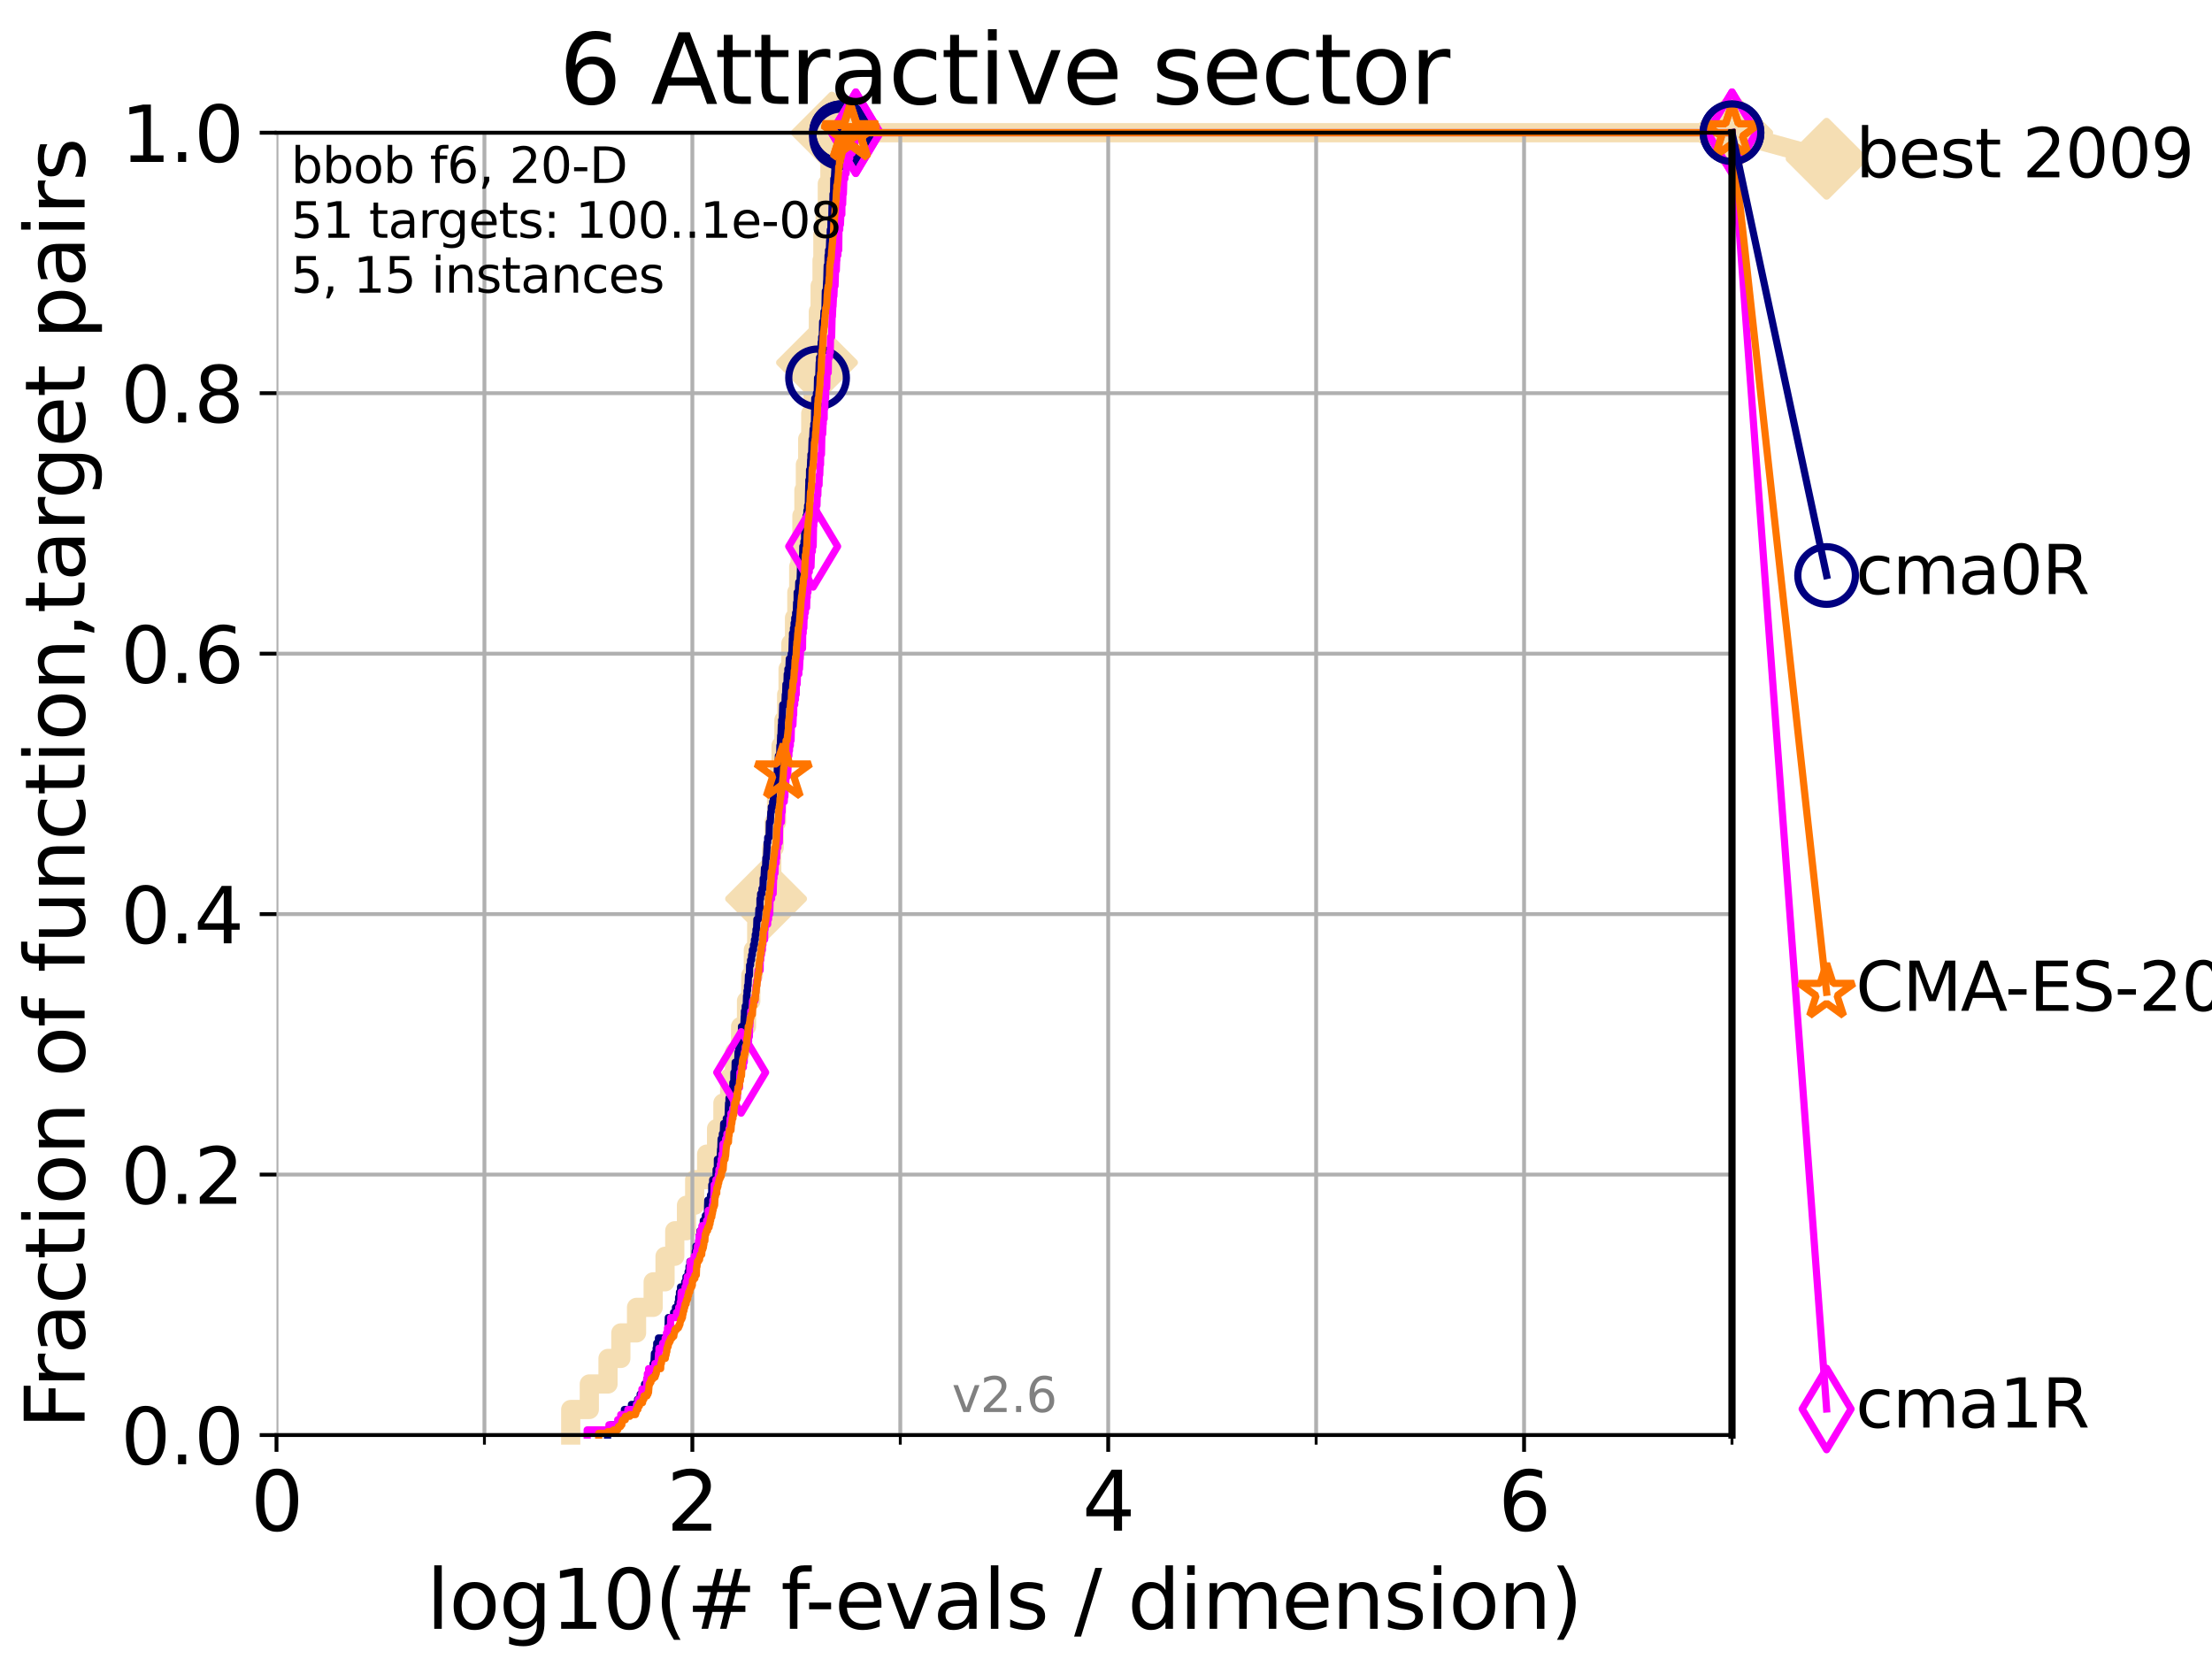<?xml version="1.0" encoding="utf-8" standalone="no"?>
<!DOCTYPE svg PUBLIC "-//W3C//DTD SVG 1.1//EN"
  "http://www.w3.org/Graphics/SVG/1.1/DTD/svg11.dtd">
<svg xmlns:xlink="http://www.w3.org/1999/xlink" width="460.8pt" height="345.6pt" viewBox="0 0 460.8 345.6" xmlns="http://www.w3.org/2000/svg" version="1.1">
 <defs>
  <style type="text/css">*{stroke-linejoin: round; stroke-linecap: butt}</style>
 </defs>
 <g id="figure_1">
  <g id="patch_1">
   <path d="M 0 345.6 
L 460.8 345.6 
L 460.8 0 
L 0 0 
z
" style="fill: #ffffff"/>
  </g>
  <g id="axes_1">
   <g id="patch_2">
    <path d="M 57.6 298.944 
L 360.806 298.944 
L 360.806 27.648 
L 57.6 27.648 
z
" style="fill: #ffffff"/>
   </g>
   <g id="line2d_1">
    <path d="M 118.89 298.944 
L 118.89 293.624 
L 122.766 293.624 
L 122.766 288.305 
L 126.661 288.305 
L 126.661 282.985 
L 129.334 282.985 
L 129.334 277.666 
L 132.604 277.666 
L 132.604 272.346 
L 136.069 272.346 
L 136.069 267.027 
L 138.541 267.027 
L 138.541 261.707 
L 140.566 261.707 
L 140.566 256.388 
L 143.006 256.388 
L 143.006 251.068 
L 144.713 251.068 
L 144.713 245.749 
L 147.208 245.749 
L 147.208 240.429 
L 149.274 240.429 
L 149.274 235.11 
L 150.594 235.11 
L 150.594 229.79 
L 152.008 229.79 
L 152.008 224.471 
L 153.013 224.471 
L 153.013 219.151 
L 154.284 219.151 
L 154.284 213.832 
L 155.511 213.832 
L 155.511 208.512 
L 156.408 208.512 
L 156.408 203.192 
L 156.937 203.192 
L 156.937 197.873 
L 157.637 197.873 
L 157.637 192.553 
L 158.432 192.553 
L 158.432 187.234 
L 159.589 187.234 
L 159.589 181.914 
L 160.77 181.914 
L 160.77 176.595 
L 161.274 176.595 
L 161.274 171.275 
L 161.766 171.275 
L 161.766 165.956 
L 162.277 165.956 
L 162.277 160.636 
L 162.712 160.636 
L 162.712 155.317 
L 163.308 155.317 
L 163.308 149.997 
L 163.873 149.997 
L 163.873 144.678 
L 164.171 144.678 
L 164.171 139.358 
L 164.759 139.358 
L 164.759 134.039 
L 165.508 134.039 
L 165.508 128.719 
L 165.993 128.719 
L 165.993 123.4 
L 166.385 123.4 
L 166.385 118.08 
L 166.679 118.08 
L 166.679 112.76 
L 167.051 112.76 
L 167.051 107.441 
L 167.469 107.441 
L 167.469 102.121 
L 167.775 102.121 
L 167.775 96.802 
L 168.259 96.802 
L 168.259 91.482 
L 168.895 91.482 
L 168.895 86.163 
L 169.388 86.163 
L 169.388 80.843 
L 169.857 80.843 
L 169.857 75.524 
L 170.198 75.524 
L 170.198 70.204 
L 170.477 70.204 
L 170.477 64.885 
L 170.847 64.885 
L 170.847 59.565 
L 171.247 59.565 
L 171.247 54.246 
L 171.418 54.246 
L 171.418 48.926 
L 171.895 48.926 
L 171.895 43.607 
L 172.344 43.607 
L 172.344 38.287 
L 172.881 38.287 
L 172.881 32.968 
L 173.298 32.968 
L 173.298 27.648 
L 360.806 27.648 
" style="fill: none; stroke: #f5deb3; stroke-width: 4; stroke-linecap: square"/>
   </g>
   <g id="line2d_2">
    <defs>
     <path id="m46ec1a8f8a" d="M -0 7.778 
L 7.778 0 
L 0 -7.778 
L -7.778 -0 
z
" style="stroke: #f5deb3; stroke-width: 1.5; stroke-linejoin: miter"/>
    </defs>
    <g>
     <use xlink:href="#m46ec1a8f8a" x="159.589" y="187.234" style="fill: #f5deb3; stroke: #f5deb3; stroke-width: 1.5; stroke-linejoin: miter"/>
     <use xlink:href="#m46ec1a8f8a" x="170.198" y="75.524" style="fill: #f5deb3; stroke: #f5deb3; stroke-width: 1.5; stroke-linejoin: miter"/>
     <use xlink:href="#m46ec1a8f8a" x="173.298" y="27.648" style="fill: #f5deb3; stroke: #f5deb3; stroke-width: 1.5; stroke-linejoin: miter"/>
     <use xlink:href="#m46ec1a8f8a" x="173.298" y="27.648" style="fill: #f5deb3; stroke: #f5deb3; stroke-width: 1.5; stroke-linejoin: miter"/>
     <use xlink:href="#m46ec1a8f8a" x="360.806" y="27.648" style="fill: #f5deb3; stroke: #f5deb3; stroke-width: 1.5; stroke-linejoin: miter"/>
    </g>
   </g>
   <g id="line2d_3">
    <path style="fill: none; stroke: #f5deb3; stroke-width: 4; stroke-linecap: square"/>
    <g/>
   </g>
   <g id="line2d_4">
    <path d="M 360.806 27.648 
L 380.515 33.074 
" style="fill: none; stroke: #f5deb3; stroke-width: 4; stroke-linecap: square"/>
    <g>
     <use xlink:href="#m46ec1a8f8a" x="360.806" y="27.648" style="fill: #f5deb3; stroke: #f5deb3; stroke-width: 1.5; stroke-linejoin: miter"/>
     <use xlink:href="#m46ec1a8f8a" x="380.515" y="33.074" style="fill: #f5deb3; stroke: #f5deb3; stroke-width: 1.5; stroke-linejoin: miter"/>
    </g>
   </g>
   <g id="matplotlib.axis_1">
    <g id="xtick_1">
     <g id="line2d_5">
      <path d="M 57.6 298.944 
L 57.6 27.648 
" clip-path="url(#p8f65476c08)" style="fill: none; stroke: #b0b0b0; stroke-width: 0.8; stroke-linecap: square"/>
     </g>
     <g id="line2d_6">
      <defs>
       <path id="m9d1d7fa522" d="M 0 0 
L 0 3.5 
" style="stroke: #000000; stroke-width: 0.8"/>
      </defs>
      <g>
       <use xlink:href="#m9d1d7fa522" x="57.6" y="298.944" style="stroke: #000000; stroke-width: 0.8"/>
      </g>
     </g>
     <g id="text_1">
      <!-- 0 -->
      <g transform="translate(52.192 318.861)scale(0.17 -0.17)">
       <defs>
        <path id="DejaVuSans-30" d="M 2034 4250 
Q 1547 4250 1301 3770 
Q 1056 3291 1056 2328 
Q 1056 1369 1301 889 
Q 1547 409 2034 409 
Q 2525 409 2770 889 
Q 3016 1369 3016 2328 
Q 3016 3291 2770 3770 
Q 2525 4250 2034 4250 
z
M 2034 4750 
Q 2819 4750 3233 4129 
Q 3647 3509 3647 2328 
Q 3647 1150 3233 529 
Q 2819 -91 2034 -91 
Q 1250 -91 836 529 
Q 422 1150 422 2328 
Q 422 3509 836 4129 
Q 1250 4750 2034 4750 
z
" transform="scale(0.016)"/>
       </defs>
       <use xlink:href="#DejaVuSans-30"/>
      </g>
     </g>
    </g>
    <g id="xtick_2">
     <g id="line2d_7">
      <path d="M 144.23 298.944 
L 144.23 27.648 
" clip-path="url(#p8f65476c08)" style="fill: none; stroke: #b0b0b0; stroke-width: 0.8; stroke-linecap: square"/>
     </g>
     <g id="line2d_8">
      <g>
       <use xlink:href="#m9d1d7fa522" x="144.23" y="298.944" style="stroke: #000000; stroke-width: 0.8"/>
      </g>
     </g>
     <g id="text_2">
      <!-- 2 -->
      <g transform="translate(138.822 318.861)scale(0.17 -0.17)">
       <defs>
        <path id="DejaVuSans-32" d="M 1228 531 
L 3431 531 
L 3431 0 
L 469 0 
L 469 531 
Q 828 903 1448 1529 
Q 2069 2156 2228 2338 
Q 2531 2678 2651 2914 
Q 2772 3150 2772 3378 
Q 2772 3750 2511 3984 
Q 2250 4219 1831 4219 
Q 1534 4219 1204 4116 
Q 875 4013 500 3803 
L 500 4441 
Q 881 4594 1212 4672 
Q 1544 4750 1819 4750 
Q 2544 4750 2975 4387 
Q 3406 4025 3406 3419 
Q 3406 3131 3298 2873 
Q 3191 2616 2906 2266 
Q 2828 2175 2409 1742 
Q 1991 1309 1228 531 
z
" transform="scale(0.016)"/>
       </defs>
       <use xlink:href="#DejaVuSans-32"/>
      </g>
     </g>
    </g>
    <g id="xtick_3">
     <g id="line2d_9">
      <path d="M 230.861 298.944 
L 230.861 27.648 
" clip-path="url(#p8f65476c08)" style="fill: none; stroke: #b0b0b0; stroke-width: 0.8; stroke-linecap: square"/>
     </g>
     <g id="line2d_10">
      <g>
       <use xlink:href="#m9d1d7fa522" x="230.861" y="298.944" style="stroke: #000000; stroke-width: 0.8"/>
      </g>
     </g>
     <g id="text_3">
      <!-- 4 -->
      <g transform="translate(225.453 318.861)scale(0.17 -0.17)">
       <defs>
        <path id="DejaVuSans-34" d="M 2419 4116 
L 825 1625 
L 2419 1625 
L 2419 4116 
z
M 2253 4666 
L 3047 4666 
L 3047 1625 
L 3713 1625 
L 3713 1100 
L 3047 1100 
L 3047 0 
L 2419 0 
L 2419 1100 
L 313 1100 
L 313 1709 
L 2253 4666 
z
" transform="scale(0.016)"/>
       </defs>
       <use xlink:href="#DejaVuSans-34"/>
      </g>
     </g>
    </g>
    <g id="xtick_4">
     <g id="line2d_11">
      <path d="M 317.491 298.944 
L 317.491 27.648 
" clip-path="url(#p8f65476c08)" style="fill: none; stroke: #b0b0b0; stroke-width: 0.8; stroke-linecap: square"/>
     </g>
     <g id="line2d_12">
      <g>
       <use xlink:href="#m9d1d7fa522" x="317.491" y="298.944" style="stroke: #000000; stroke-width: 0.8"/>
      </g>
     </g>
     <g id="text_4">
      <!-- 6 -->
      <g transform="translate(312.083 318.861)scale(0.17 -0.17)">
       <defs>
        <path id="DejaVuSans-36" d="M 2113 2584 
Q 1688 2584 1439 2293 
Q 1191 2003 1191 1497 
Q 1191 994 1439 701 
Q 1688 409 2113 409 
Q 2538 409 2786 701 
Q 3034 994 3034 1497 
Q 3034 2003 2786 2293 
Q 2538 2584 2113 2584 
z
M 3366 4563 
L 3366 3988 
Q 3128 4100 2886 4159 
Q 2644 4219 2406 4219 
Q 1781 4219 1451 3797 
Q 1122 3375 1075 2522 
Q 1259 2794 1537 2939 
Q 1816 3084 2150 3084 
Q 2853 3084 3261 2657 
Q 3669 2231 3669 1497 
Q 3669 778 3244 343 
Q 2819 -91 2113 -91 
Q 1303 -91 875 529 
Q 447 1150 447 2328 
Q 447 3434 972 4092 
Q 1497 4750 2381 4750 
Q 2619 4750 2861 4703 
Q 3103 4656 3366 4563 
z
" transform="scale(0.016)"/>
       </defs>
       <use xlink:href="#DejaVuSans-36"/>
      </g>
     </g>
    </g>
    <g id="xtick_5">
     <g id="line2d_13">
      <path d="M 100.915 298.944 
L 100.915 27.648 
" clip-path="url(#p8f65476c08)" style="fill: none; stroke: #b0b0b0; stroke-width: 0.8; stroke-linecap: square"/>
     </g>
     <g id="line2d_14">
      <defs>
       <path id="ma7b970065e" d="M 0 0 
L 0 2 
" style="stroke: #000000; stroke-width: 0.6"/>
      </defs>
      <g>
       <use xlink:href="#ma7b970065e" x="100.915" y="298.944" style="stroke: #000000; stroke-width: 0.6"/>
      </g>
     </g>
    </g>
    <g id="xtick_6">
     <g id="line2d_15">
      <path d="M 187.546 298.944 
L 187.546 27.648 
" clip-path="url(#p8f65476c08)" style="fill: none; stroke: #b0b0b0; stroke-width: 0.8; stroke-linecap: square"/>
     </g>
     <g id="line2d_16">
      <g>
       <use xlink:href="#ma7b970065e" x="187.546" y="298.944" style="stroke: #000000; stroke-width: 0.6"/>
      </g>
     </g>
    </g>
    <g id="xtick_7">
     <g id="line2d_17">
      <path d="M 274.176 298.944 
L 274.176 27.648 
" clip-path="url(#p8f65476c08)" style="fill: none; stroke: #b0b0b0; stroke-width: 0.8; stroke-linecap: square"/>
     </g>
     <g id="line2d_18">
      <g>
       <use xlink:href="#ma7b970065e" x="274.176" y="298.944" style="stroke: #000000; stroke-width: 0.6"/>
      </g>
     </g>
    </g>
    <g id="xtick_8">
     <g id="line2d_19">
      <path d="M 360.806 298.944 
L 360.806 27.648 
" clip-path="url(#p8f65476c08)" style="fill: none; stroke: #b0b0b0; stroke-width: 0.8; stroke-linecap: square"/>
     </g>
     <g id="line2d_20">
      <g>
       <use xlink:href="#ma7b970065e" x="360.806" y="298.944" style="stroke: #000000; stroke-width: 0.6"/>
      </g>
     </g>
    </g>
    <g id="text_5">
     <!-- log10(# f-evals / dimension) -->
     <g transform="translate(88.823 339.314)scale(0.17 -0.17)">
      <defs>
       <path id="DejaVuSans-6c" d="M 603 4863 
L 1178 4863 
L 1178 0 
L 603 0 
L 603 4863 
z
" transform="scale(0.016)"/>
       <path id="DejaVuSans-6f" d="M 1959 3097 
Q 1497 3097 1228 2736 
Q 959 2375 959 1747 
Q 959 1119 1226 758 
Q 1494 397 1959 397 
Q 2419 397 2687 759 
Q 2956 1122 2956 1747 
Q 2956 2369 2687 2733 
Q 2419 3097 1959 3097 
z
M 1959 3584 
Q 2709 3584 3137 3096 
Q 3566 2609 3566 1747 
Q 3566 888 3137 398 
Q 2709 -91 1959 -91 
Q 1206 -91 779 398 
Q 353 888 353 1747 
Q 353 2609 779 3096 
Q 1206 3584 1959 3584 
z
" transform="scale(0.016)"/>
       <path id="DejaVuSans-67" d="M 2906 1791 
Q 2906 2416 2648 2759 
Q 2391 3103 1925 3103 
Q 1463 3103 1205 2759 
Q 947 2416 947 1791 
Q 947 1169 1205 825 
Q 1463 481 1925 481 
Q 2391 481 2648 825 
Q 2906 1169 2906 1791 
z
M 3481 434 
Q 3481 -459 3084 -895 
Q 2688 -1331 1869 -1331 
Q 1566 -1331 1297 -1286 
Q 1028 -1241 775 -1147 
L 775 -588 
Q 1028 -725 1275 -790 
Q 1522 -856 1778 -856 
Q 2344 -856 2625 -561 
Q 2906 -266 2906 331 
L 2906 616 
Q 2728 306 2450 153 
Q 2172 0 1784 0 
Q 1141 0 747 490 
Q 353 981 353 1791 
Q 353 2603 747 3093 
Q 1141 3584 1784 3584 
Q 2172 3584 2450 3431 
Q 2728 3278 2906 2969 
L 2906 3500 
L 3481 3500 
L 3481 434 
z
" transform="scale(0.016)"/>
       <path id="DejaVuSans-31" d="M 794 531 
L 1825 531 
L 1825 4091 
L 703 3866 
L 703 4441 
L 1819 4666 
L 2450 4666 
L 2450 531 
L 3481 531 
L 3481 0 
L 794 0 
L 794 531 
z
" transform="scale(0.016)"/>
       <path id="DejaVuSans-28" d="M 1984 4856 
Q 1566 4138 1362 3434 
Q 1159 2731 1159 2009 
Q 1159 1288 1364 580 
Q 1569 -128 1984 -844 
L 1484 -844 
Q 1016 -109 783 600 
Q 550 1309 550 2009 
Q 550 2706 781 3412 
Q 1013 4119 1484 4856 
L 1984 4856 
z
" transform="scale(0.016)"/>
       <path id="DejaVuSans-23" d="M 3272 2816 
L 2363 2816 
L 2100 1772 
L 3016 1772 
L 3272 2816 
z
M 2803 4594 
L 2478 3297 
L 3391 3297 
L 3719 4594 
L 4219 4594 
L 3897 3297 
L 4872 3297 
L 4872 2816 
L 3775 2816 
L 3519 1772 
L 4513 1772 
L 4513 1294 
L 3397 1294 
L 3072 0 
L 2572 0 
L 2894 1294 
L 1978 1294 
L 1656 0 
L 1153 0 
L 1478 1294 
L 494 1294 
L 494 1772 
L 1594 1772 
L 1856 2816 
L 850 2816 
L 850 3297 
L 1978 3297 
L 2297 4594 
L 2803 4594 
z
" transform="scale(0.016)"/>
       <path id="DejaVuSans-20" transform="scale(0.016)"/>
       <path id="DejaVuSans-66" d="M 2375 4863 
L 2375 4384 
L 1825 4384 
Q 1516 4384 1395 4259 
Q 1275 4134 1275 3809 
L 1275 3500 
L 2222 3500 
L 2222 3053 
L 1275 3053 
L 1275 0 
L 697 0 
L 697 3053 
L 147 3053 
L 147 3500 
L 697 3500 
L 697 3744 
Q 697 4328 969 4595 
Q 1241 4863 1831 4863 
L 2375 4863 
z
" transform="scale(0.016)"/>
       <path id="DejaVuSans-2d" d="M 313 2009 
L 1997 2009 
L 1997 1497 
L 313 1497 
L 313 2009 
z
" transform="scale(0.016)"/>
       <path id="DejaVuSans-65" d="M 3597 1894 
L 3597 1613 
L 953 1613 
Q 991 1019 1311 708 
Q 1631 397 2203 397 
Q 2534 397 2845 478 
Q 3156 559 3463 722 
L 3463 178 
Q 3153 47 2828 -22 
Q 2503 -91 2169 -91 
Q 1331 -91 842 396 
Q 353 884 353 1716 
Q 353 2575 817 3079 
Q 1281 3584 2069 3584 
Q 2775 3584 3186 3129 
Q 3597 2675 3597 1894 
z
M 3022 2063 
Q 3016 2534 2758 2815 
Q 2500 3097 2075 3097 
Q 1594 3097 1305 2825 
Q 1016 2553 972 2059 
L 3022 2063 
z
" transform="scale(0.016)"/>
       <path id="DejaVuSans-76" d="M 191 3500 
L 800 3500 
L 1894 563 
L 2988 3500 
L 3597 3500 
L 2284 0 
L 1503 0 
L 191 3500 
z
" transform="scale(0.016)"/>
       <path id="DejaVuSans-61" d="M 2194 1759 
Q 1497 1759 1228 1600 
Q 959 1441 959 1056 
Q 959 750 1161 570 
Q 1363 391 1709 391 
Q 2188 391 2477 730 
Q 2766 1069 2766 1631 
L 2766 1759 
L 2194 1759 
z
M 3341 1997 
L 3341 0 
L 2766 0 
L 2766 531 
Q 2569 213 2275 61 
Q 1981 -91 1556 -91 
Q 1019 -91 701 211 
Q 384 513 384 1019 
Q 384 1609 779 1909 
Q 1175 2209 1959 2209 
L 2766 2209 
L 2766 2266 
Q 2766 2663 2505 2880 
Q 2244 3097 1772 3097 
Q 1472 3097 1187 3025 
Q 903 2953 641 2809 
L 641 3341 
Q 956 3463 1253 3523 
Q 1550 3584 1831 3584 
Q 2591 3584 2966 3190 
Q 3341 2797 3341 1997 
z
" transform="scale(0.016)"/>
       <path id="DejaVuSans-73" d="M 2834 3397 
L 2834 2853 
Q 2591 2978 2328 3040 
Q 2066 3103 1784 3103 
Q 1356 3103 1142 2972 
Q 928 2841 928 2578 
Q 928 2378 1081 2264 
Q 1234 2150 1697 2047 
L 1894 2003 
Q 2506 1872 2764 1633 
Q 3022 1394 3022 966 
Q 3022 478 2636 193 
Q 2250 -91 1575 -91 
Q 1294 -91 989 -36 
Q 684 19 347 128 
L 347 722 
Q 666 556 975 473 
Q 1284 391 1588 391 
Q 1994 391 2212 530 
Q 2431 669 2431 922 
Q 2431 1156 2273 1281 
Q 2116 1406 1581 1522 
L 1381 1569 
Q 847 1681 609 1914 
Q 372 2147 372 2553 
Q 372 3047 722 3315 
Q 1072 3584 1716 3584 
Q 2034 3584 2315 3537 
Q 2597 3491 2834 3397 
z
" transform="scale(0.016)"/>
       <path id="DejaVuSans-2f" d="M 1625 4666 
L 2156 4666 
L 531 -594 
L 0 -594 
L 1625 4666 
z
" transform="scale(0.016)"/>
       <path id="DejaVuSans-64" d="M 2906 2969 
L 2906 4863 
L 3481 4863 
L 3481 0 
L 2906 0 
L 2906 525 
Q 2725 213 2448 61 
Q 2172 -91 1784 -91 
Q 1150 -91 751 415 
Q 353 922 353 1747 
Q 353 2572 751 3078 
Q 1150 3584 1784 3584 
Q 2172 3584 2448 3432 
Q 2725 3281 2906 2969 
z
M 947 1747 
Q 947 1113 1208 752 
Q 1469 391 1925 391 
Q 2381 391 2643 752 
Q 2906 1113 2906 1747 
Q 2906 2381 2643 2742 
Q 2381 3103 1925 3103 
Q 1469 3103 1208 2742 
Q 947 2381 947 1747 
z
" transform="scale(0.016)"/>
       <path id="DejaVuSans-69" d="M 603 3500 
L 1178 3500 
L 1178 0 
L 603 0 
L 603 3500 
z
M 603 4863 
L 1178 4863 
L 1178 4134 
L 603 4134 
L 603 4863 
z
" transform="scale(0.016)"/>
       <path id="DejaVuSans-6d" d="M 3328 2828 
Q 3544 3216 3844 3400 
Q 4144 3584 4550 3584 
Q 5097 3584 5394 3201 
Q 5691 2819 5691 2113 
L 5691 0 
L 5113 0 
L 5113 2094 
Q 5113 2597 4934 2840 
Q 4756 3084 4391 3084 
Q 3944 3084 3684 2787 
Q 3425 2491 3425 1978 
L 3425 0 
L 2847 0 
L 2847 2094 
Q 2847 2600 2669 2842 
Q 2491 3084 2119 3084 
Q 1678 3084 1418 2786 
Q 1159 2488 1159 1978 
L 1159 0 
L 581 0 
L 581 3500 
L 1159 3500 
L 1159 2956 
Q 1356 3278 1631 3431 
Q 1906 3584 2284 3584 
Q 2666 3584 2933 3390 
Q 3200 3197 3328 2828 
z
" transform="scale(0.016)"/>
       <path id="DejaVuSans-6e" d="M 3513 2113 
L 3513 0 
L 2938 0 
L 2938 2094 
Q 2938 2591 2744 2837 
Q 2550 3084 2163 3084 
Q 1697 3084 1428 2787 
Q 1159 2491 1159 1978 
L 1159 0 
L 581 0 
L 581 3500 
L 1159 3500 
L 1159 2956 
Q 1366 3272 1645 3428 
Q 1925 3584 2291 3584 
Q 2894 3584 3203 3211 
Q 3513 2838 3513 2113 
z
" transform="scale(0.016)"/>
       <path id="DejaVuSans-29" d="M 513 4856 
L 1013 4856 
Q 1481 4119 1714 3412 
Q 1947 2706 1947 2009 
Q 1947 1309 1714 600 
Q 1481 -109 1013 -844 
L 513 -844 
Q 928 -128 1133 580 
Q 1338 1288 1338 2009 
Q 1338 2731 1133 3434 
Q 928 4138 513 4856 
z
" transform="scale(0.016)"/>
      </defs>
      <use xlink:href="#DejaVuSans-6c"/>
      <use xlink:href="#DejaVuSans-6f" x="27.783"/>
      <use xlink:href="#DejaVuSans-67" x="88.965"/>
      <use xlink:href="#DejaVuSans-31" x="152.441"/>
      <use xlink:href="#DejaVuSans-30" x="216.064"/>
      <use xlink:href="#DejaVuSans-28" x="279.688"/>
      <use xlink:href="#DejaVuSans-23" x="318.701"/>
      <use xlink:href="#DejaVuSans-20" x="402.49"/>
      <use xlink:href="#DejaVuSans-66" x="434.277"/>
      <use xlink:href="#DejaVuSans-2d" x="463.982"/>
      <use xlink:href="#DejaVuSans-65" x="500.066"/>
      <use xlink:href="#DejaVuSans-76" x="561.59"/>
      <use xlink:href="#DejaVuSans-61" x="620.77"/>
      <use xlink:href="#DejaVuSans-6c" x="682.049"/>
      <use xlink:href="#DejaVuSans-73" x="709.832"/>
      <use xlink:href="#DejaVuSans-20" x="761.932"/>
      <use xlink:href="#DejaVuSans-2f" x="793.719"/>
      <use xlink:href="#DejaVuSans-20" x="827.41"/>
      <use xlink:href="#DejaVuSans-64" x="859.197"/>
      <use xlink:href="#DejaVuSans-69" x="922.674"/>
      <use xlink:href="#DejaVuSans-6d" x="950.457"/>
      <use xlink:href="#DejaVuSans-65" x="1047.869"/>
      <use xlink:href="#DejaVuSans-6e" x="1109.393"/>
      <use xlink:href="#DejaVuSans-73" x="1172.771"/>
      <use xlink:href="#DejaVuSans-69" x="1224.871"/>
      <use xlink:href="#DejaVuSans-6f" x="1252.654"/>
      <use xlink:href="#DejaVuSans-6e" x="1313.836"/>
      <use xlink:href="#DejaVuSans-29" x="1377.215"/>
     </g>
    </g>
   </g>
   <g id="matplotlib.axis_2">
    <g id="ytick_1">
     <g id="line2d_21">
      <path d="M 57.6 298.944 
L 360.806 298.944 
" clip-path="url(#p8f65476c08)" style="fill: none; stroke: #b0b0b0; stroke-width: 0.8; stroke-linecap: square"/>
     </g>
     <g id="line2d_22">
      <defs>
       <path id="m35ca0de7db" d="M 0 0 
L -3.5 0 
" style="stroke: #000000; stroke-width: 0.8"/>
      </defs>
      <g>
       <use xlink:href="#m35ca0de7db" x="57.6" y="298.944" style="stroke: #000000; stroke-width: 0.8"/>
      </g>
     </g>
     <g id="text_6">
      <!-- 0.0 -->
      <g transform="translate(25.155 305.023)scale(0.16 -0.16)">
       <defs>
        <path id="DejaVuSans-2e" d="M 684 794 
L 1344 794 
L 1344 0 
L 684 0 
L 684 794 
z
" transform="scale(0.016)"/>
       </defs>
       <use xlink:href="#DejaVuSans-30"/>
       <use xlink:href="#DejaVuSans-2e" x="63.623"/>
       <use xlink:href="#DejaVuSans-30" x="95.41"/>
      </g>
     </g>
    </g>
    <g id="ytick_2">
     <g id="line2d_23">
      <path d="M 57.6 244.685 
L 360.806 244.685 
" clip-path="url(#p8f65476c08)" style="fill: none; stroke: #b0b0b0; stroke-width: 0.8; stroke-linecap: square"/>
     </g>
     <g id="line2d_24">
      <g>
       <use xlink:href="#m35ca0de7db" x="57.6" y="244.685" style="stroke: #000000; stroke-width: 0.8"/>
      </g>
     </g>
     <g id="text_7">
      <!-- 0.2 -->
      <g transform="translate(25.155 250.764)scale(0.16 -0.16)">
       <use xlink:href="#DejaVuSans-30"/>
       <use xlink:href="#DejaVuSans-2e" x="63.623"/>
       <use xlink:href="#DejaVuSans-32" x="95.41"/>
      </g>
     </g>
    </g>
    <g id="ytick_3">
     <g id="line2d_25">
      <path d="M 57.6 190.426 
L 360.806 190.426 
" clip-path="url(#p8f65476c08)" style="fill: none; stroke: #b0b0b0; stroke-width: 0.8; stroke-linecap: square"/>
     </g>
     <g id="line2d_26">
      <g>
       <use xlink:href="#m35ca0de7db" x="57.6" y="190.426" style="stroke: #000000; stroke-width: 0.8"/>
      </g>
     </g>
     <g id="text_8">
      <!-- 0.4 -->
      <g transform="translate(25.155 196.504)scale(0.16 -0.16)">
       <use xlink:href="#DejaVuSans-30"/>
       <use xlink:href="#DejaVuSans-2e" x="63.623"/>
       <use xlink:href="#DejaVuSans-34" x="95.41"/>
      </g>
     </g>
    </g>
    <g id="ytick_4">
     <g id="line2d_27">
      <path d="M 57.6 136.166 
L 360.806 136.166 
" clip-path="url(#p8f65476c08)" style="fill: none; stroke: #b0b0b0; stroke-width: 0.8; stroke-linecap: square"/>
     </g>
     <g id="line2d_28">
      <g>
       <use xlink:href="#m35ca0de7db" x="57.6" y="136.166" style="stroke: #000000; stroke-width: 0.8"/>
      </g>
     </g>
     <g id="text_9">
      <!-- 0.6 -->
      <g transform="translate(25.155 142.245)scale(0.16 -0.16)">
       <use xlink:href="#DejaVuSans-30"/>
       <use xlink:href="#DejaVuSans-2e" x="63.623"/>
       <use xlink:href="#DejaVuSans-36" x="95.41"/>
      </g>
     </g>
    </g>
    <g id="ytick_5">
     <g id="line2d_29">
      <path d="M 57.6 81.907 
L 360.806 81.907 
" clip-path="url(#p8f65476c08)" style="fill: none; stroke: #b0b0b0; stroke-width: 0.8; stroke-linecap: square"/>
     </g>
     <g id="line2d_30">
      <g>
       <use xlink:href="#m35ca0de7db" x="57.6" y="81.907" style="stroke: #000000; stroke-width: 0.8"/>
      </g>
     </g>
     <g id="text_10">
      <!-- 0.8 -->
      <g transform="translate(25.155 87.986)scale(0.16 -0.16)">
       <defs>
        <path id="DejaVuSans-38" d="M 2034 2216 
Q 1584 2216 1326 1975 
Q 1069 1734 1069 1313 
Q 1069 891 1326 650 
Q 1584 409 2034 409 
Q 2484 409 2743 651 
Q 3003 894 3003 1313 
Q 3003 1734 2745 1975 
Q 2488 2216 2034 2216 
z
M 1403 2484 
Q 997 2584 770 2862 
Q 544 3141 544 3541 
Q 544 4100 942 4425 
Q 1341 4750 2034 4750 
Q 2731 4750 3128 4425 
Q 3525 4100 3525 3541 
Q 3525 3141 3298 2862 
Q 3072 2584 2669 2484 
Q 3125 2378 3379 2068 
Q 3634 1759 3634 1313 
Q 3634 634 3220 271 
Q 2806 -91 2034 -91 
Q 1263 -91 848 271 
Q 434 634 434 1313 
Q 434 1759 690 2068 
Q 947 2378 1403 2484 
z
M 1172 3481 
Q 1172 3119 1398 2916 
Q 1625 2713 2034 2713 
Q 2441 2713 2670 2916 
Q 2900 3119 2900 3481 
Q 2900 3844 2670 4047 
Q 2441 4250 2034 4250 
Q 1625 4250 1398 4047 
Q 1172 3844 1172 3481 
z
" transform="scale(0.016)"/>
       </defs>
       <use xlink:href="#DejaVuSans-30"/>
       <use xlink:href="#DejaVuSans-2e" x="63.623"/>
       <use xlink:href="#DejaVuSans-38" x="95.41"/>
      </g>
     </g>
    </g>
    <g id="ytick_6">
     <g id="line2d_31">
      <path d="M 57.6 27.648 
L 360.806 27.648 
" clip-path="url(#p8f65476c08)" style="fill: none; stroke: #b0b0b0; stroke-width: 0.8; stroke-linecap: square"/>
     </g>
     <g id="line2d_32">
      <g>
       <use xlink:href="#m35ca0de7db" x="57.6" y="27.648" style="stroke: #000000; stroke-width: 0.8"/>
      </g>
     </g>
     <g id="text_11">
      <!-- 1.0 -->
      <g transform="translate(25.155 33.727)scale(0.16 -0.16)">
       <use xlink:href="#DejaVuSans-31"/>
       <use xlink:href="#DejaVuSans-2e" x="63.623"/>
       <use xlink:href="#DejaVuSans-30" x="95.41"/>
      </g>
     </g>
    </g>
    <g id="text_12">
     <!-- Fraction of function,target pairs -->
     <g transform="translate(17.62 297.681)rotate(-90)scale(0.17 -0.17)">
      <defs>
       <path id="DejaVuSans-46" d="M 628 4666 
L 3309 4666 
L 3309 4134 
L 1259 4134 
L 1259 2759 
L 3109 2759 
L 3109 2228 
L 1259 2228 
L 1259 0 
L 628 0 
L 628 4666 
z
" transform="scale(0.016)"/>
       <path id="DejaVuSans-72" d="M 2631 2963 
Q 2534 3019 2420 3045 
Q 2306 3072 2169 3072 
Q 1681 3072 1420 2755 
Q 1159 2438 1159 1844 
L 1159 0 
L 581 0 
L 581 3500 
L 1159 3500 
L 1159 2956 
Q 1341 3275 1631 3429 
Q 1922 3584 2338 3584 
Q 2397 3584 2469 3576 
Q 2541 3569 2628 3553 
L 2631 2963 
z
" transform="scale(0.016)"/>
       <path id="DejaVuSans-63" d="M 3122 3366 
L 3122 2828 
Q 2878 2963 2633 3030 
Q 2388 3097 2138 3097 
Q 1578 3097 1268 2742 
Q 959 2388 959 1747 
Q 959 1106 1268 751 
Q 1578 397 2138 397 
Q 2388 397 2633 464 
Q 2878 531 3122 666 
L 3122 134 
Q 2881 22 2623 -34 
Q 2366 -91 2075 -91 
Q 1284 -91 818 406 
Q 353 903 353 1747 
Q 353 2603 823 3093 
Q 1294 3584 2113 3584 
Q 2378 3584 2631 3529 
Q 2884 3475 3122 3366 
z
" transform="scale(0.016)"/>
       <path id="DejaVuSans-74" d="M 1172 4494 
L 1172 3500 
L 2356 3500 
L 2356 3053 
L 1172 3053 
L 1172 1153 
Q 1172 725 1289 603 
Q 1406 481 1766 481 
L 2356 481 
L 2356 0 
L 1766 0 
Q 1100 0 847 248 
Q 594 497 594 1153 
L 594 3053 
L 172 3053 
L 172 3500 
L 594 3500 
L 594 4494 
L 1172 4494 
z
" transform="scale(0.016)"/>
       <path id="DejaVuSans-75" d="M 544 1381 
L 544 3500 
L 1119 3500 
L 1119 1403 
Q 1119 906 1312 657 
Q 1506 409 1894 409 
Q 2359 409 2629 706 
Q 2900 1003 2900 1516 
L 2900 3500 
L 3475 3500 
L 3475 0 
L 2900 0 
L 2900 538 
Q 2691 219 2414 64 
Q 2138 -91 1772 -91 
Q 1169 -91 856 284 
Q 544 659 544 1381 
z
M 1991 3584 
L 1991 3584 
z
" transform="scale(0.016)"/>
       <path id="DejaVuSans-2c" d="M 750 794 
L 1409 794 
L 1409 256 
L 897 -744 
L 494 -744 
L 750 256 
L 750 794 
z
" transform="scale(0.016)"/>
       <path id="DejaVuSans-70" d="M 1159 525 
L 1159 -1331 
L 581 -1331 
L 581 3500 
L 1159 3500 
L 1159 2969 
Q 1341 3281 1617 3432 
Q 1894 3584 2278 3584 
Q 2916 3584 3314 3078 
Q 3713 2572 3713 1747 
Q 3713 922 3314 415 
Q 2916 -91 2278 -91 
Q 1894 -91 1617 61 
Q 1341 213 1159 525 
z
M 3116 1747 
Q 3116 2381 2855 2742 
Q 2594 3103 2138 3103 
Q 1681 3103 1420 2742 
Q 1159 2381 1159 1747 
Q 1159 1113 1420 752 
Q 1681 391 2138 391 
Q 2594 391 2855 752 
Q 3116 1113 3116 1747 
z
" transform="scale(0.016)"/>
      </defs>
      <use xlink:href="#DejaVuSans-46"/>
      <use xlink:href="#DejaVuSans-72" x="50.27"/>
      <use xlink:href="#DejaVuSans-61" x="91.383"/>
      <use xlink:href="#DejaVuSans-63" x="152.662"/>
      <use xlink:href="#DejaVuSans-74" x="207.643"/>
      <use xlink:href="#DejaVuSans-69" x="246.852"/>
      <use xlink:href="#DejaVuSans-6f" x="274.635"/>
      <use xlink:href="#DejaVuSans-6e" x="335.816"/>
      <use xlink:href="#DejaVuSans-20" x="399.195"/>
      <use xlink:href="#DejaVuSans-6f" x="430.982"/>
      <use xlink:href="#DejaVuSans-66" x="492.164"/>
      <use xlink:href="#DejaVuSans-20" x="527.369"/>
      <use xlink:href="#DejaVuSans-66" x="559.156"/>
      <use xlink:href="#DejaVuSans-75" x="594.361"/>
      <use xlink:href="#DejaVuSans-6e" x="657.74"/>
      <use xlink:href="#DejaVuSans-63" x="721.119"/>
      <use xlink:href="#DejaVuSans-74" x="776.1"/>
      <use xlink:href="#DejaVuSans-69" x="815.309"/>
      <use xlink:href="#DejaVuSans-6f" x="843.092"/>
      <use xlink:href="#DejaVuSans-6e" x="904.273"/>
      <use xlink:href="#DejaVuSans-2c" x="967.652"/>
      <use xlink:href="#DejaVuSans-74" x="999.439"/>
      <use xlink:href="#DejaVuSans-61" x="1038.648"/>
      <use xlink:href="#DejaVuSans-72" x="1099.928"/>
      <use xlink:href="#DejaVuSans-67" x="1139.291"/>
      <use xlink:href="#DejaVuSans-65" x="1202.768"/>
      <use xlink:href="#DejaVuSans-74" x="1264.291"/>
      <use xlink:href="#DejaVuSans-20" x="1303.5"/>
      <use xlink:href="#DejaVuSans-70" x="1335.287"/>
      <use xlink:href="#DejaVuSans-61" x="1398.764"/>
      <use xlink:href="#DejaVuSans-69" x="1460.043"/>
      <use xlink:href="#DejaVuSans-72" x="1487.826"/>
      <use xlink:href="#DejaVuSans-73" x="1528.939"/>
     </g>
    </g>
   </g>
   <g id="line2d_33">
    <defs>
     <path id="mcf1bca1953" d="M 0 1.5 
C 0.398 1.5 0.779 1.342 1.061 1.061 
C 1.342 0.779 1.5 0.398 1.5 0 
C 1.5 -0.398 1.342 -0.779 1.061 -1.061 
C 0.779 -1.342 0.398 -1.5 0 -1.5 
C -0.398 -1.5 -0.779 -1.342 -1.061 -1.061 
C -1.342 -0.779 -1.5 -0.398 -1.5 0 
C -1.5 0.398 -1.342 0.779 -1.061 1.061 
C -0.779 1.342 -0.398 1.5 0 1.5 
z
" style="stroke: #f5deb3"/>
    </defs>
    <g>
     <use xlink:href="#mcf1bca1953" x="173.298" y="27.648" style="fill: #f5deb3; stroke: #f5deb3"/>
     <use xlink:href="#mcf1bca1953" x="173.298" y="27.648" style="fill: #f5deb3; stroke: #f5deb3"/>
    </g>
   </g>
   <g id="line2d_34">
    <defs>
     <path id="mde80a11967" d="M 0 1.5 
C 0.398 1.5 0.779 1.342 1.061 1.061 
C 1.342 0.779 1.5 0.398 1.5 0 
C 1.5 -0.398 1.342 -0.779 1.061 -1.061 
C 0.779 -1.342 0.398 -1.5 0 -1.5 
C -0.398 -1.5 -0.779 -1.342 -1.061 -1.061 
C -1.342 -0.779 -1.5 -0.398 -1.5 0 
C -1.5 0.398 -1.342 0.779 -1.061 1.061 
C -0.779 1.342 -0.398 1.5 0 1.5 
z
" style="stroke: #000080"/>
    </defs>
    <g>
     <use xlink:href="#mde80a11967" x="175.297" y="27.648" style="fill: #000080; stroke: #000080"/>
     <use xlink:href="#mde80a11967" x="175.297" y="27.648" style="fill: #000080; stroke: #000080"/>
    </g>
   </g>
   <g id="line2d_35">
    <path d="M 126.565 298.944 
L 126.565 297.88 
L 127.25 297.88 
L 127.25 296.816 
L 129.251 296.816 
L 129.251 295.752 
L 129.826 295.752 
L 129.826 294.688 
L 130.067 294.688 
L 130.067 293.624 
L 131.545 293.624 
L 131.545 292.561 
L 132.812 292.561 
L 132.812 291.497 
L 133.357 291.497 
L 133.357 290.433 
L 133.902 290.433 
L 133.902 289.369 
L 134.273 289.369 
L 134.273 288.305 
L 134.73 288.305 
L 134.73 287.241 
L 134.993 287.241 
L 134.993 286.177 
L 136.011 286.177 
L 136.054 284.049 
L 136.228 284.049 
L 136.328 281.922 
L 136.683 281.922 
L 136.683 280.858 
L 136.809 280.858 
L 136.809 279.794 
L 137.168 279.794 
L 137.168 278.73 
L 139.117 278.73 
L 139.216 274.474 
L 140.313 274.474 
L 140.313 273.41 
L 140.714 273.41 
L 140.714 272.346 
L 141.239 272.346 
L 141.239 271.282 
L 141.371 271.282 
L 141.371 270.219 
L 141.546 270.219 
L 141.546 269.155 
L 141.772 269.155 
L 141.772 268.091 
L 142.631 268.091 
L 142.631 267.027 
L 142.896 267.027 
L 142.896 265.963 
L 143.345 265.963 
L 143.345 264.899 
L 143.541 264.899 
L 143.541 263.835 
L 143.725 263.835 
L 143.725 262.771 
L 144.75 262.771 
L 144.841 260.643 
L 144.986 260.643 
L 144.986 259.579 
L 145.6 259.579 
L 145.617 257.452 
L 145.817 257.452 
L 145.817 256.388 
L 146.312 256.388 
L 146.312 255.324 
L 146.513 255.324 
L 146.513 254.26 
L 146.941 254.26 
L 146.941 253.196 
L 147.344 253.196 
L 147.447 250.004 
L 148.017 250.004 
L 148.017 248.94 
L 148.262 248.94 
L 148.277 246.813 
L 148.466 246.813 
L 148.466 245.749 
L 149.166 245.749 
L 149.18 243.621 
L 149.439 243.621 
L 149.446 241.493 
L 150.015 241.493 
L 150.104 239.365 
L 150.159 239.365 
L 150.221 237.237 
L 150.479 237.237 
L 150.479 236.174 
L 150.674 236.174 
L 150.754 234.046 
L 151.298 234.046 
L 151.298 232.982 
L 151.662 232.982 
L 151.77 229.79 
L 151.864 229.79 
L 151.864 228.726 
L 152.45 228.726 
L 152.541 226.598 
L 152.662 226.598 
L 152.662 225.534 
L 152.853 225.534 
L 152.889 223.407 
L 153.107 223.407 
L 153.148 221.279 
L 153.674 221.279 
L 153.747 219.151 
L 153.917 219.151 
L 153.917 218.087 
L 154.135 218.087 
L 154.201 215.959 
L 154.454 215.959 
L 154.465 213.832 
L 154.94 213.832 
L 155.04 211.704 
L 155.077 211.704 
L 155.077 210.64 
L 155.251 210.64 
L 155.251 209.576 
L 155.459 209.576 
L 155.516 207.448 
L 155.614 207.448 
L 155.614 206.384 
L 155.727 206.384 
L 155.727 205.32 
L 155.839 205.32 
L 155.92 203.192 
L 156.131 203.192 
L 156.161 201.065 
L 156.359 201.065 
L 156.359 200.001 
L 156.565 200.001 
L 156.565 198.937 
L 156.726 198.937 
L 156.726 197.873 
L 156.971 197.873 
L 156.971 196.809 
L 157.171 196.809 
L 157.171 195.745 
L 157.335 195.745 
L 157.335 194.681 
L 157.489 194.681 
L 157.489 193.617 
L 157.61 193.617 
L 157.679 191.49 
L 158.012 191.49 
L 158.089 189.362 
L 158.308 189.362 
L 158.317 187.234 
L 158.45 187.234 
L 158.45 186.17 
L 158.735 186.17 
L 158.735 185.106 
L 158.951 185.106 
L 158.994 182.978 
L 159.152 182.978 
L 159.258 180.85 
L 159.477 180.85 
L 159.544 178.723 
L 159.672 178.723 
L 159.78 176.595 
L 159.8 176.595 
L 159.8 175.531 
L 159.927 175.531 
L 159.927 174.467 
L 160.215 174.467 
L 160.279 171.275 
L 160.475 171.275 
L 160.577 169.147 
L 160.676 169.147 
L 160.676 168.084 
L 160.952 168.084 
L 160.952 167.02 
L 161.11 167.02 
L 161.118 164.892 
L 161.225 164.892 
L 161.267 162.764 
L 161.77 162.764 
L 161.77 161.7 
L 161.913 161.7 
L 161.935 159.572 
L 162.143 159.572 
L 162.151 157.445 
L 162.424 157.445 
L 162.464 155.317 
L 162.553 155.317 
L 162.634 153.189 
L 162.698 153.189 
L 162.765 151.061 
L 162.828 151.061 
L 162.828 149.997 
L 162.957 149.997 
L 163.064 146.805 
L 163.508 146.805 
L 163.589 144.678 
L 163.663 144.678 
L 163.723 142.55 
L 163.939 142.55 
L 163.991 140.422 
L 164.136 140.422 
L 164.136 139.358 
L 164.343 139.358 
L 164.424 137.23 
L 164.818 137.23 
L 164.818 136.166 
L 164.963 136.166 
L 165.059 132.975 
L 165.09 132.975 
L 165.09 131.911 
L 165.294 131.911 
L 165.294 130.847 
L 165.426 130.847 
L 165.426 129.783 
L 165.565 129.783 
L 165.565 128.719 
L 165.746 128.719 
L 165.746 127.655 
L 165.886 127.655 
L 165.949 125.527 
L 166.052 125.527 
L 166.064 123.4 
L 166.333 123.4 
L 166.4 121.272 
L 166.667 121.272 
L 166.77 118.08 
L 166.815 118.08 
L 166.815 117.016 
L 167.166 117.016 
L 167.246 113.824 
L 167.474 113.824 
L 167.474 112.76 
L 167.613 112.76 
L 167.613 110.633 
L 167.842 110.633 
L 167.92 107.441 
L 168.093 107.441 
L 168.093 106.377 
L 168.238 106.377 
L 168.238 105.313 
L 168.376 105.313 
L 168.483 101.058 
L 168.501 101.058 
L 168.501 99.994 
L 168.635 99.994 
L 168.648 97.866 
L 168.804 97.866 
L 168.883 95.738 
L 168.933 95.738 
L 168.933 94.674 
L 169.08 94.674 
L 169.185 91.482 
L 169.294 91.482 
L 169.391 89.355 
L 169.531 89.355 
L 169.531 88.291 
L 169.665 88.291 
L 169.738 82.971 
L 170.072 82.971 
L 170.072 81.907 
L 170.24 81.907 
L 170.313 78.715 
L 170.552 78.715 
L 170.658 75.524 
L 170.732 75.524 
L 170.732 74.46 
L 170.99 74.46 
L 171.06 71.268 
L 171.162 71.268 
L 171.162 70.204 
L 171.303 70.204 
L 171.367 67.013 
L 171.551 67.013 
L 171.66 64.885 
L 171.846 64.885 
L 171.932 60.629 
L 172.108 60.629 
L 172.215 58.501 
L 172.232 58.501 
L 172.323 55.31 
L 172.466 55.31 
L 172.504 53.182 
L 172.604 53.182 
L 172.604 52.118 
L 172.772 52.118 
L 172.842 49.99 
L 172.917 49.99 
L 172.96 47.862 
L 173.097 47.862 
L 173.117 45.734 
L 173.276 45.734 
L 173.338 42.543 
L 173.494 42.543 
L 173.53 40.415 
L 173.64 40.415 
L 173.699 37.223 
L 173.819 37.223 
L 173.93 35.095 
L 174.272 35.095 
L 174.291 32.968 
L 174.448 32.968 
L 174.45 30.84 
L 174.662 30.84 
L 174.662 29.776 
L 175.192 29.776 
L 175.297 27.648 
L 360.806 27.648 
L 360.806 27.648 
" style="fill: none; stroke: #000080; stroke-width: 1.5; stroke-linecap: square"/>
   </g>
   <g id="line2d_36">
    <defs>
     <path id="m809f402afc" d="M 0 6 
C 1.591 6 3.117 5.368 4.243 4.243 
C 5.368 3.117 6 1.591 6 0 
C 6 -1.591 5.368 -3.117 4.243 -4.243 
C 3.117 -5.368 1.591 -6 0 -6 
C -1.591 -6 -3.117 -5.368 -4.243 -4.243 
C -5.368 -3.117 -6 -1.591 -6 0 
C -6 1.591 -5.368 3.117 -4.243 4.243 
C -3.117 5.368 -1.591 6 0 6 
z
" style="stroke: #000080; stroke-width: 1.5"/>
    </defs>
    <g>
     <use xlink:href="#m809f402afc" x="170.313" y="78.715" style="fill-opacity: 0; stroke: #000080; stroke-width: 1.5"/>
     <use xlink:href="#m809f402afc" x="175.297" y="28.712" style="fill-opacity: 0; stroke: #000080; stroke-width: 1.5"/>
     <use xlink:href="#m809f402afc" x="175.297" y="27.648" style="fill-opacity: 0; stroke: #000080; stroke-width: 1.5"/>
     <use xlink:href="#m809f402afc" x="175.297" y="27.648" style="fill-opacity: 0; stroke: #000080; stroke-width: 1.5"/>
     <use xlink:href="#m809f402afc" x="360.806" y="27.648" style="fill-opacity: 0; stroke: #000080; stroke-width: 1.5"/>
    </g>
   </g>
   <g id="line2d_37">
    <path style="fill: none; stroke: #000080; stroke-width: 1.5; stroke-linecap: square"/>
    <g/>
   </g>
   <g id="line2d_38">
    <defs>
     <path id="m876d5f3cd1" d="M 0 1.5 
C 0.398 1.5 0.779 1.342 1.061 1.061 
C 1.342 0.779 1.5 0.398 1.5 0 
C 1.5 -0.398 1.342 -0.779 1.061 -1.061 
C 0.779 -1.342 0.398 -1.5 0 -1.5 
C -0.398 -1.5 -0.779 -1.342 -1.061 -1.061 
C -1.342 -0.779 -1.5 -0.398 -1.5 0 
C -1.5 0.398 -1.342 0.779 -1.061 1.061 
C -0.779 1.342 -0.398 1.5 0 1.5 
z
" style="stroke: #ff00ff"/>
    </defs>
    <g>
     <use xlink:href="#m876d5f3cd1" x="178.273" y="27.648" style="fill: #ff00ff; stroke: #ff00ff"/>
     <use xlink:href="#m876d5f3cd1" x="178.273" y="27.648" style="fill: #ff00ff; stroke: #ff00ff"/>
    </g>
   </g>
   <g id="line2d_39">
    <path d="M 122.32 298.944 
L 122.32 297.88 
L 126.852 297.88 
L 126.852 296.816 
L 128.679 296.816 
L 128.679 295.752 
L 129.313 295.752 
L 129.313 294.688 
L 130.792 294.688 
L 130.792 293.624 
L 132.587 293.624 
L 132.587 292.561 
L 132.967 292.561 
L 132.967 291.497 
L 133.573 291.497 
L 133.573 290.433 
L 133.722 290.433 
L 133.722 289.369 
L 134.637 289.369 
L 134.73 287.241 
L 134.855 287.241 
L 134.855 286.177 
L 135.116 286.177 
L 135.116 285.113 
L 136.414 285.113 
L 136.414 284.049 
L 137.072 284.049 
L 137.182 281.922 
L 137.277 281.922 
L 137.277 280.858 
L 138.038 280.858 
L 138.038 279.794 
L 138.566 279.794 
L 138.566 278.73 
L 138.844 278.73 
L 138.844 277.666 
L 139.068 277.666 
L 139.068 276.602 
L 139.677 276.602 
L 139.725 274.474 
L 140.917 274.474 
L 140.917 273.41 
L 141.382 273.41 
L 141.382 272.346 
L 141.697 272.346 
L 141.697 271.282 
L 141.836 271.282 
L 141.89 269.155 
L 142.703 269.155 
L 142.703 268.091 
L 142.936 268.091 
L 142.936 267.027 
L 143.166 267.027 
L 143.166 265.963 
L 143.657 265.963 
L 143.754 263.835 
L 143.802 263.835 
L 143.802 262.771 
L 144.603 262.771 
L 144.603 261.707 
L 145.094 261.707 
L 145.094 260.643 
L 145.291 260.643 
L 145.291 259.579 
L 145.512 259.579 
L 145.512 258.516 
L 145.626 258.516 
L 145.626 257.452 
L 145.886 257.452 
L 145.886 256.388 
L 146.236 256.388 
L 146.236 255.324 
L 147.192 255.324 
L 147.192 254.26 
L 147.526 254.26 
L 147.55 252.132 
L 148.368 252.132 
L 148.368 251.068 
L 148.503 251.068 
L 148.503 250.004 
L 148.675 250.004 
L 148.778 246.813 
L 149.144 246.813 
L 149.144 245.749 
L 149.637 245.749 
L 149.637 244.685 
L 149.764 244.685 
L 149.764 243.621 
L 150.07 243.621 
L 150.07 242.557 
L 150.235 242.557 
L 150.235 241.493 
L 150.391 241.493 
L 150.391 240.429 
L 150.58 240.429 
L 150.614 238.301 
L 151.168 238.301 
L 151.168 237.237 
L 151.427 237.237 
L 151.427 236.174 
L 151.87 236.174 
L 151.87 235.11 
L 152.014 235.11 
L 152.107 232.982 
L 152.261 232.982 
L 152.261 231.918 
L 152.638 231.918 
L 152.638 230.854 
L 152.871 230.854 
L 152.871 229.79 
L 153.3 229.79 
L 153.3 228.726 
L 153.611 228.726 
L 153.713 226.598 
L 154.051 226.598 
L 154.135 223.407 
L 154.4 223.407 
L 154.4 222.343 
L 154.865 222.343 
L 154.865 221.279 
L 155.046 221.279 
L 155.077 219.151 
L 155.24 219.151 
L 155.24 218.087 
L 155.681 218.087 
L 155.681 217.023 
L 155.94 217.023 
L 155.94 215.959 
L 156.106 215.959 
L 156.141 213.832 
L 156.22 213.832 
L 156.3 211.704 
L 156.389 211.704 
L 156.389 210.64 
L 156.663 210.64 
L 156.764 208.512 
L 157.274 208.512 
L 157.274 207.448 
L 157.387 207.448 
L 157.494 205.32 
L 157.628 205.32 
L 157.628 204.256 
L 157.821 204.256 
L 157.889 202.129 
L 158.352 202.129 
L 158.375 200.001 
L 158.476 200.001 
L 158.476 198.937 
L 158.621 198.937 
L 158.621 197.873 
L 158.813 197.873 
L 158.813 196.809 
L 158.934 196.809 
L 158.934 195.745 
L 159.284 195.745 
L 159.305 193.617 
L 159.397 193.617 
L 159.397 192.553 
L 159.919 192.553 
L 159.919 191.49 
L 160.106 191.49 
L 160.106 190.426 
L 160.351 190.426 
L 160.435 187.234 
L 160.738 187.234 
L 160.738 186.17 
L 161.06 186.17 
L 161.152 182.978 
L 161.236 182.978 
L 161.236 181.914 
L 161.448 181.914 
L 161.497 179.787 
L 161.692 179.787 
L 161.692 178.723 
L 161.807 178.723 
L 161.84 176.595 
L 162.049 176.595 
L 162.049 175.531 
L 162.346 175.531 
L 162.428 171.275 
L 162.782 171.275 
L 162.828 169.147 
L 162.939 169.147 
L 162.964 167.02 
L 163.373 167.02 
L 163.373 165.956 
L 163.495 165.956 
L 163.535 163.828 
L 163.67 163.828 
L 163.743 161.7 
L 164.08 161.7 
L 164.181 159.572 
L 164.194 159.572 
L 164.214 157.445 
L 164.343 157.445 
L 164.343 156.381 
L 164.469 156.381 
L 164.469 155.317 
L 164.641 155.317 
L 164.641 154.253 
L 164.796 154.253 
L 164.869 151.061 
L 165.177 151.061 
L 165.26 148.933 
L 165.334 148.933 
L 165.358 146.805 
L 165.547 146.805 
L 165.547 145.742 
L 165.71 145.742 
L 165.71 144.678 
L 165.871 144.678 
L 165.892 142.55 
L 166.061 142.55 
L 166.123 140.422 
L 166.417 140.422 
L 166.417 139.358 
L 166.547 139.358 
L 166.65 137.23 
L 166.698 137.23 
L 166.781 135.102 
L 167.177 135.102 
L 167.216 131.911 
L 167.323 131.911 
L 167.323 130.847 
L 167.45 130.847 
L 167.504 128.719 
L 167.61 128.719 
L 167.61 127.655 
L 167.773 127.655 
L 167.773 126.591 
L 168.032 126.591 
L 168.08 124.463 
L 168.159 124.463 
L 168.159 123.4 
L 168.311 123.4 
L 168.358 119.144 
L 168.594 119.144 
L 168.594 118.08 
L 168.949 118.08 
L 169.052 114.888 
L 169.225 114.888 
L 169.225 113.824 
L 169.398 113.824 
L 169.475 109.569 
L 169.529 109.569 
L 169.529 108.505 
L 169.709 108.505 
L 169.709 107.441 
L 169.897 107.441 
L 169.897 106.377 
L 170.015 106.377 
L 170.015 105.313 
L 170.193 105.313 
L 170.24 103.185 
L 170.37 103.185 
L 170.421 101.058 
L 170.628 101.058 
L 170.667 98.93 
L 170.773 98.93 
L 170.828 96.802 
L 170.938 96.802 
L 170.949 94.674 
L 171.126 94.674 
L 171.211 90.418 
L 171.383 90.418 
L 171.458 88.291 
L 171.507 88.291 
L 171.507 87.227 
L 171.687 87.227 
L 171.7 85.099 
L 171.817 85.099 
L 171.863 82.971 
L 171.997 82.971 
L 171.999 80.843 
L 172.206 80.843 
L 172.295 77.652 
L 172.535 77.652 
L 172.585 74.46 
L 172.807 74.46 
L 172.807 73.396 
L 172.96 73.396 
L 173.011 70.204 
L 173.242 70.204 
L 173.34 65.949 
L 173.402 65.949 
L 173.486 63.821 
L 173.534 63.821 
L 173.632 61.693 
L 173.713 61.693 
L 173.803 59.565 
L 173.955 59.565 
L 174.065 56.373 
L 174.214 56.373 
L 174.291 54.246 
L 174.329 54.246 
L 174.329 53.182 
L 174.546 53.182 
L 174.546 52.118 
L 174.72 52.118 
L 174.766 47.862 
L 174.929 47.862 
L 174.929 46.798 
L 175.079 46.798 
L 175.161 44.67 
L 175.372 44.67 
L 175.383 42.543 
L 175.54 42.543 
L 175.597 40.415 
L 175.691 40.415 
L 175.791 37.223 
L 175.998 37.223 
L 175.998 36.159 
L 176.262 36.159 
L 176.373 34.031 
L 176.685 34.031 
L 176.685 32.968 
L 177.014 32.968 
L 177.014 31.904 
L 177.532 31.904 
L 177.532 30.84 
L 177.828 30.84 
L 177.828 29.776 
L 178.102 29.776 
L 178.102 28.712 
L 178.273 28.712 
L 178.273 27.648 
L 360.806 27.648 
L 360.806 27.648 
" style="fill: none; stroke: #ff00ff; stroke-width: 1.5; stroke-linecap: square"/>
   </g>
   <g id="line2d_40">
    <defs>
     <path id="m4850cca42f" d="M -0 8.485 
L 5.091 0 
L 0 -8.485 
L -5.091 -0 
z
" style="stroke: #ff00ff; stroke-width: 1.5; stroke-linejoin: miter"/>
    </defs>
    <g>
     <use xlink:href="#m4850cca42f" x="154.4" y="223.407" style="fill-opacity: 0; stroke: #ff00ff; stroke-width: 1.5; stroke-linejoin: miter"/>
     <use xlink:href="#m4850cca42f" x="169.398" y="113.824" style="fill-opacity: 0; stroke: #ff00ff; stroke-width: 1.5; stroke-linejoin: miter"/>
     <use xlink:href="#m4850cca42f" x="178.273" y="27.648" style="fill-opacity: 0; stroke: #ff00ff; stroke-width: 1.5; stroke-linejoin: miter"/>
     <use xlink:href="#m4850cca42f" x="178.273" y="27.648" style="fill-opacity: 0; stroke: #ff00ff; stroke-width: 1.5; stroke-linejoin: miter"/>
     <use xlink:href="#m4850cca42f" x="360.806" y="27.648" style="fill-opacity: 0; stroke: #ff00ff; stroke-width: 1.5; stroke-linejoin: miter"/>
    </g>
   </g>
   <g id="line2d_41">
    <path style="fill: none; stroke: #ff00ff; stroke-width: 1.5; stroke-linecap: square"/>
    <g/>
   </g>
   <g id="line2d_42">
    <defs>
     <path id="m7084c7f93d" d="M 0 1.5 
C 0.398 1.5 0.779 1.342 1.061 1.061 
C 1.342 0.779 1.5 0.398 1.5 0 
C 1.5 -0.398 1.342 -0.779 1.061 -1.061 
C 0.779 -1.342 0.398 -1.5 0 -1.5 
C -0.398 -1.5 -0.779 -1.342 -1.061 -1.061 
C -1.342 -0.779 -1.5 -0.398 -1.5 0 
C -1.5 0.398 -1.342 0.779 -1.061 1.061 
C -0.779 1.342 -0.398 1.5 0 1.5 
z
" style="stroke: #ff7500"/>
    </defs>
    <g>
     <use xlink:href="#m7084c7f93d" x="177.154" y="27.648" style="fill: #ff7500; stroke: #ff7500"/>
     <use xlink:href="#m7084c7f93d" x="177.154" y="27.648" style="fill: #ff7500; stroke: #ff7500"/>
    </g>
   </g>
   <g id="line2d_43">
    <path d="M 124.722 298.944 
L 124.722 298.589 
L 126.589 298.589 
L 126.589 298.235 
L 127.799 298.235 
L 127.799 297.88 
L 128.679 297.88 
L 128.679 297.525 
L 128.829 297.525 
L 128.829 297.171 
L 129.272 297.171 
L 129.272 296.816 
L 129.541 296.816 
L 129.561 296.107 
L 129.745 296.107 
L 129.745 295.752 
L 130.266 295.752 
L 130.305 295.043 
L 131.21 295.043 
L 131.21 294.688 
L 132.376 294.688 
L 132.376 294.334 
L 132.499 294.334 
L 132.569 293.624 
L 132.881 293.624 
L 132.881 292.915 
L 133.188 292.915 
L 133.289 292.206 
L 133.853 292.206 
L 133.935 291.497 
L 134.129 291.497 
L 134.145 290.787 
L 134.777 290.787 
L 134.777 290.433 
L 134.978 290.433 
L 134.978 290.078 
L 135.101 290.078 
L 135.207 288.66 
L 135.238 288.66 
L 135.238 288.305 
L 135.389 288.305 
L 135.389 287.95 
L 135.598 287.95 
L 135.643 287.241 
L 136.025 287.241 
L 136.025 286.886 
L 136.457 286.886 
L 136.457 286.532 
L 136.584 286.532 
L 136.584 286.177 
L 136.711 286.177 
L 136.795 285.468 
L 136.865 285.468 
L 136.865 285.113 
L 137.628 285.113 
L 137.668 284.049 
L 137.774 284.049 
L 137.854 283.34 
L 137.92 283.34 
L 137.92 282.985 
L 138.592 282.985 
L 138.668 282.276 
L 138.756 282.276 
L 138.844 281.567 
L 138.919 281.567 
L 138.931 280.858 
L 139.043 280.858 
L 139.043 280.503 
L 139.191 280.503 
L 139.24 279.794 
L 139.411 279.794 
L 139.411 279.439 
L 139.605 279.439 
L 139.605 279.084 
L 139.725 279.084 
L 139.725 278.73 
L 140.021 278.73 
L 140.021 278.375 
L 140.359 278.375 
L 140.451 277.666 
L 140.52 277.666 
L 140.623 276.957 
L 140.973 276.957 
L 140.973 276.602 
L 141.338 276.602 
L 141.338 276.247 
L 141.502 276.247 
L 141.502 275.893 
L 141.643 275.893 
L 141.729 275.183 
L 141.815 275.183 
L 141.815 274.829 
L 142.017 274.829 
L 142.017 274.474 
L 142.165 274.474 
L 142.238 273.765 
L 142.29 273.765 
L 142.384 273.056 
L 142.477 273.056 
L 142.57 272.346 
L 142.652 272.346 
L 142.713 271.637 
L 142.936 271.637 
L 142.966 270.928 
L 143.126 270.928 
L 143.126 270.573 
L 143.275 270.573 
L 143.285 269.864 
L 143.453 269.864 
L 143.453 269.155 
L 143.686 269.155 
L 143.773 268.445 
L 143.879 268.445 
L 143.879 268.091 
L 144.108 268.091 
L 144.108 267.736 
L 144.23 267.736 
L 144.249 266.672 
L 144.473 266.672 
L 144.473 266.318 
L 144.759 266.318 
L 144.759 265.608 
L 145.058 265.608 
L 145.121 263.835 
L 145.202 263.835 
L 145.282 262.771 
L 145.521 262.771 
L 145.521 262.417 
L 145.73 262.417 
L 145.808 261.707 
L 145.903 261.707 
L 145.903 261.353 
L 146.177 261.353 
L 146.253 260.289 
L 146.396 260.289 
L 146.396 259.934 
L 146.513 259.934 
L 146.613 259.225 
L 146.637 259.225 
L 146.646 258.516 
L 146.835 258.516 
L 146.917 257.097 
L 147.055 257.097 
L 147.152 256.388 
L 147.392 256.388 
L 147.447 255.678 
L 147.715 255.678 
L 147.793 254.969 
L 147.902 254.969 
L 147.956 254.26 
L 148.048 254.26 
L 148.079 253.551 
L 148.269 253.551 
L 148.36 252.841 
L 148.405 252.841 
L 148.503 252.132 
L 148.548 252.132 
L 148.645 251.423 
L 148.749 251.423 
L 148.749 251.068 
L 148.867 251.068 
L 148.948 249.295 
L 149.042 249.295 
L 149.151 248.586 
L 149.31 248.586 
L 149.324 247.522 
L 149.446 247.522 
L 149.446 247.167 
L 149.56 247.167 
L 149.644 246.458 
L 149.722 246.458 
L 149.806 245.749 
L 149.911 245.749 
L 149.911 245.394 
L 150.07 245.394 
L 150.07 245.039 
L 150.242 245.039 
L 150.303 243.976 
L 150.499 243.976 
L 150.499 243.621 
L 150.647 243.621 
L 150.74 242.202 
L 150.76 242.202 
L 150.853 241.493 
L 151.038 241.493 
L 151.123 240.784 
L 151.162 240.784 
L 151.265 239.365 
L 151.278 239.365 
L 151.336 238.656 
L 151.394 238.656 
L 151.503 237.947 
L 151.751 237.947 
L 151.826 236.528 
L 151.889 236.528 
L 151.958 235.464 
L 152.279 235.464 
L 152.371 234.046 
L 152.45 234.046 
L 152.559 232.982 
L 152.68 232.982 
L 152.686 232.273 
L 152.841 232.273 
L 152.924 230.854 
L 152.96 230.854 
L 153.054 229.79 
L 153.277 229.79 
L 153.306 229.081 
L 153.496 229.081 
L 153.554 227.662 
L 153.713 227.662 
L 153.736 226.598 
L 153.889 226.598 
L 153.889 226.244 
L 154.023 226.244 
L 154.079 225.18 
L 154.234 225.18 
L 154.317 224.116 
L 154.471 224.116 
L 154.569 221.988 
L 154.596 221.988 
L 154.666 220.924 
L 154.742 220.924 
L 154.742 220.57 
L 154.865 220.57 
L 154.865 220.215 
L 155.019 220.215 
L 155.051 219.506 
L 155.183 219.506 
L 155.288 218.796 
L 155.303 218.796 
L 155.407 217.733 
L 155.501 217.733 
L 155.588 216.314 
L 155.65 216.314 
L 155.757 215.25 
L 155.788 215.25 
L 155.864 213.832 
L 156.05 213.832 
L 156.111 213.122 
L 156.18 213.122 
L 156.285 212.058 
L 156.418 212.058 
L 156.477 211.349 
L 156.73 211.349 
L 156.808 209.931 
L 156.846 209.931 
L 156.846 209.576 
L 156.985 209.576 
L 157.009 208.157 
L 157.335 208.157 
L 157.401 206.739 
L 157.503 206.739 
L 157.601 205.32 
L 157.679 205.32 
L 157.78 204.256 
L 157.807 204.256 
L 157.912 202.838 
L 158.039 202.838 
L 158.147 200.71 
L 158.183 200.71 
L 158.228 200.001 
L 158.339 200.001 
L 158.428 198.582 
L 158.529 198.582 
L 158.621 197.164 
L 158.709 197.164 
L 158.761 196.454 
L 158.886 196.454 
L 158.977 194.327 
L 158.998 194.327 
L 159.037 193.617 
L 159.203 193.617 
L 159.292 192.553 
L 159.364 192.553 
L 159.385 191.844 
L 159.498 191.844 
L 159.585 190.78 
L 159.635 190.78 
L 159.672 189.716 
L 159.772 189.716 
L 159.809 189.007 
L 160.017 189.007 
L 160.082 186.879 
L 160.171 186.879 
L 160.211 186.17 
L 160.315 186.17 
L 160.419 184.751 
L 160.479 184.751 
L 160.57 183.688 
L 160.629 183.688 
L 160.664 181.56 
L 160.836 181.56 
L 160.883 180.496 
L 161.018 180.496 
L 161.114 179.077 
L 161.137 179.077 
L 161.248 178.013 
L 161.312 178.013 
L 161.388 176.595 
L 161.561 176.595 
L 161.669 175.176 
L 161.714 175.176 
L 161.825 172.694 
L 161.858 172.694 
L 161.891 171.985 
L 162.012 171.985 
L 162.111 170.566 
L 162.162 170.566 
L 162.227 168.793 
L 162.277 168.793 
L 162.31 168.084 
L 162.424 168.084 
L 162.499 166.31 
L 162.62 166.31 
L 162.652 165.246 
L 162.768 165.246 
L 162.824 164.537 
L 162.88 164.537 
L 162.981 163.119 
L 163.016 163.119 
L 163.102 162.055 
L 163.137 162.055 
L 163.246 159.927 
L 163.339 159.927 
L 163.41 158.154 
L 163.508 158.154 
L 163.602 156.381 
L 163.649 156.381 
L 163.75 154.253 
L 163.962 154.253 
L 164.054 153.189 
L 164.096 153.189 
L 164.185 152.125 
L 164.227 152.125 
L 164.301 149.997 
L 164.353 149.997 
L 164.408 149.288 
L 164.488 149.288 
L 164.581 147.515 
L 164.606 147.515 
L 164.698 146.096 
L 164.825 146.096 
L 164.888 143.968 
L 165.081 143.968 
L 165.174 142.195 
L 165.208 142.195 
L 165.208 141.841 
L 165.358 141.841 
L 165.453 139.713 
L 165.538 139.713 
L 165.632 137.585 
L 165.713 137.585 
L 165.716 136.876 
L 165.836 136.876 
L 165.922 134.748 
L 165.958 134.748 
L 166.011 133.684 
L 166.085 133.684 
L 166.193 131.911 
L 166.231 131.911 
L 166.287 130.847 
L 166.388 130.847 
L 166.495 129.783 
L 166.53 129.783 
L 166.633 128.364 
L 166.65 128.364 
L 166.735 126.946 
L 166.775 126.946 
L 166.877 125.173 
L 166.9 125.173 
L 166.995 124.109 
L 167.054 124.109 
L 167.143 123.045 
L 167.168 123.045 
L 167.221 121.981 
L 167.29 121.981 
L 167.367 120.562 
L 167.447 120.562 
L 167.447 120.208 
L 167.559 120.208 
L 167.665 117.725 
L 167.684 117.725 
L 167.759 115.598 
L 167.859 115.598 
L 167.955 114.179 
L 168.048 114.179 
L 168.148 111.342 
L 168.183 111.342 
L 168.277 109.569 
L 168.303 109.569 
L 168.402 108.505 
L 168.428 108.505 
L 168.524 107.441 
L 168.576 107.441 
L 168.645 104.958 
L 168.722 104.958 
L 168.832 102.476 
L 168.883 102.476 
L 168.989 101.767 
L 168.997 101.767 
L 169.047 100.703 
L 169.11 100.703 
L 169.182 97.866 
L 169.225 97.866 
L 169.225 97.511 
L 169.336 97.511 
L 169.428 96.093 
L 169.46 96.093 
L 169.563 93.965 
L 169.6 93.965 
L 169.658 92.192 
L 169.714 92.192 
L 169.791 91.482 
L 169.837 91.482 
L 169.895 90.064 
L 169.969 90.064 
L 170.06 87.936 
L 170.101 87.936 
L 170.184 86.872 
L 170.248 86.872 
L 170.356 84.035 
L 170.382 84.035 
L 170.445 82.971 
L 170.535 82.971 
L 170.64 81.553 
L 170.663 81.553 
L 170.773 80.489 
L 170.789 80.489 
L 170.89 78.361 
L 170.91 78.361 
L 170.972 77.652 
L 171.049 77.652 
L 171.128 74.814 
L 171.162 74.814 
L 171.249 73.041 
L 171.323 73.041 
L 171.434 70.914 
L 171.438 70.914 
L 171.54 69.14 
L 171.592 69.14 
L 171.691 68.076 
L 171.739 68.076 
L 171.828 66.303 
L 171.861 66.303 
L 171.917 65.239 
L 171.975 65.239 
L 172.022 64.175 
L 172.112 64.175 
L 172.196 63.466 
L 172.225 63.466 
L 172.323 61.338 
L 172.348 61.338 
L 172.451 59.92 
L 172.506 59.92 
L 172.506 59.565 
L 172.629 59.565 
L 172.732 57.792 
L 172.778 57.792 
L 172.852 55.31 
L 172.911 55.31 
L 172.942 54.6 
L 173.024 54.6 
L 173.028 53.891 
L 173.153 53.891 
L 173.242 52.118 
L 173.276 52.118 
L 173.384 50.699 
L 173.418 50.699 
L 173.524 48.926 
L 173.615 48.926 
L 173.697 46.444 
L 173.784 46.444 
L 173.867 45.025 
L 173.906 45.025 
L 173.999 43.252 
L 174.026 43.252 
L 174.123 41.833 
L 174.151 41.833 
L 174.253 39.706 
L 174.304 39.706 
L 174.323 38.642 
L 174.423 38.642 
L 174.523 37.578 
L 174.544 37.578 
L 174.647 36.159 
L 174.669 36.159 
L 174.71 34.741 
L 174.846 34.741 
L 174.888 33.677 
L 175.046 33.677 
L 175.068 32.968 
L 175.172 32.968 
L 175.172 32.613 
L 175.288 32.613 
L 175.327 31.904 
L 175.44 31.904 
L 175.539 30.485 
L 175.654 30.485 
L 175.654 30.13 
L 175.911 30.13 
L 175.918 29.421 
L 176.069 29.421 
L 176.069 29.067 
L 176.224 29.067 
L 176.224 28.712 
L 176.351 28.712 
L 176.351 28.357 
L 176.849 28.357 
L 176.849 28.003 
L 177.154 28.003 
L 177.154 27.648 
L 360.806 27.648 
L 360.806 27.648 
" style="fill: none; stroke: #ff7500; stroke-width: 1.5; stroke-linecap: square"/>
   </g>
   <g id="line2d_44">
    <defs>
     <path id="m347664ccf3" d="M 0 -6 
L -1.347 -1.854 
L -5.706 -1.854 
L -2.18 0.708 
L -3.527 4.854 
L -0 2.292 
L 3.527 4.854 
L 2.18 0.708 
L 5.706 -1.854 
L 1.347 -1.854 
z
" style="stroke: #ff7500; stroke-width: 1.5; stroke-linejoin: bevel"/>
    </defs>
    <g>
     <use xlink:href="#m347664ccf3" x="163.171" y="160.991" style="fill-opacity: 0; stroke: #ff7500; stroke-width: 1.5; stroke-linejoin: bevel"/>
     <use xlink:href="#m347664ccf3" x="177.154" y="28.003" style="fill-opacity: 0; stroke: #ff7500; stroke-width: 1.5; stroke-linejoin: bevel"/>
     <use xlink:href="#m347664ccf3" x="177.154" y="27.648" style="fill-opacity: 0; stroke: #ff7500; stroke-width: 1.5; stroke-linejoin: bevel"/>
     <use xlink:href="#m347664ccf3" x="177.154" y="27.648" style="fill-opacity: 0; stroke: #ff7500; stroke-width: 1.5; stroke-linejoin: bevel"/>
     <use xlink:href="#m347664ccf3" x="360.806" y="27.648" style="fill-opacity: 0; stroke: #ff7500; stroke-width: 1.5; stroke-linejoin: bevel"/>
    </g>
   </g>
   <g id="line2d_45">
    <path style="fill: none; stroke: #ff7500; stroke-width: 1.5; stroke-linecap: square"/>
    <g/>
   </g>
   <g id="line2d_46">
    <path d="M 360.806 27.648 
L 380.515 293.518 
" style="fill: none; stroke: #ff00ff; stroke-width: 1.5; stroke-linecap: square"/>
    <g>
     <use xlink:href="#m4850cca42f" x="360.806" y="27.648" style="fill-opacity: 0; stroke: #ff00ff; stroke-width: 1.5; stroke-linejoin: miter"/>
     <use xlink:href="#m4850cca42f" x="380.515" y="293.518" style="fill-opacity: 0; stroke: #ff00ff; stroke-width: 1.5; stroke-linejoin: miter"/>
    </g>
   </g>
   <g id="line2d_47">
    <path d="M 360.806 27.648 
L 380.515 206.703 
" style="fill: none; stroke: #ff7500; stroke-width: 1.5; stroke-linecap: square"/>
    <g>
     <use xlink:href="#m347664ccf3" x="360.806" y="27.648" style="fill-opacity: 0; stroke: #ff7500; stroke-width: 1.5; stroke-linejoin: bevel"/>
     <use xlink:href="#m347664ccf3" x="380.515" y="206.703" style="fill-opacity: 0; stroke: #ff7500; stroke-width: 1.5; stroke-linejoin: bevel"/>
    </g>
   </g>
   <g id="line2d_48">
    <path d="M 360.806 27.648 
L 380.515 119.889 
" style="fill: none; stroke: #000080; stroke-width: 1.5; stroke-linecap: square"/>
    <g>
     <use xlink:href="#m809f402afc" x="360.806" y="27.648" style="fill-opacity: 0; stroke: #000080; stroke-width: 1.5"/>
     <use xlink:href="#m809f402afc" x="380.515" y="119.889" style="fill-opacity: 0; stroke: #000080; stroke-width: 1.5"/>
    </g>
   </g>
   <g id="line2d_49">
    <path d="M 360.806 298.944 
L 360.806 27.648 
" style="fill: none; stroke: #000000; stroke-width: 1.5; stroke-linecap: square"/>
   </g>
   <g id="patch_3">
    <path d="M 57.6 298.944 
L 360.806 298.944 
" style="fill: none; stroke: #000000; stroke-width: 0.8; stroke-linejoin: miter; stroke-linecap: square"/>
   </g>
   <g id="patch_4">
    <path d="M 57.6 27.648 
L 360.806 27.648 
" style="fill: none; stroke: #000000; stroke-width: 0.8; stroke-linejoin: miter; stroke-linecap: square"/>
   </g>
   <g id="text_13">
    <!-- cma1R -->
    <g transform="translate(386.579 297.381)scale(0.14 -0.14)">
     <defs>
      <path id="DejaVuSans-52" d="M 2841 2188 
Q 3044 2119 3236 1894 
Q 3428 1669 3622 1275 
L 4263 0 
L 3584 0 
L 2988 1197 
Q 2756 1666 2539 1819 
Q 2322 1972 1947 1972 
L 1259 1972 
L 1259 0 
L 628 0 
L 628 4666 
L 2053 4666 
Q 2853 4666 3247 4331 
Q 3641 3997 3641 3322 
Q 3641 2881 3436 2590 
Q 3231 2300 2841 2188 
z
M 1259 4147 
L 1259 2491 
L 2053 2491 
Q 2509 2491 2742 2702 
Q 2975 2913 2975 3322 
Q 2975 3731 2742 3939 
Q 2509 4147 2053 4147 
L 1259 4147 
z
" transform="scale(0.016)"/>
     </defs>
     <use xlink:href="#DejaVuSans-63"/>
     <use xlink:href="#DejaVuSans-6d" x="54.98"/>
     <use xlink:href="#DejaVuSans-61" x="152.393"/>
     <use xlink:href="#DejaVuSans-31" x="213.672"/>
     <use xlink:href="#DejaVuSans-52" x="277.295"/>
    </g>
   </g>
   <g id="text_14">
    <!-- CMA-ES-20 -->
    <g transform="translate(386.579 210.566)scale(0.14 -0.14)">
     <defs>
      <path id="DejaVuSans-43" d="M 4122 4306 
L 4122 3641 
Q 3803 3938 3442 4084 
Q 3081 4231 2675 4231 
Q 1875 4231 1450 3742 
Q 1025 3253 1025 2328 
Q 1025 1406 1450 917 
Q 1875 428 2675 428 
Q 3081 428 3442 575 
Q 3803 722 4122 1019 
L 4122 359 
Q 3791 134 3420 21 
Q 3050 -91 2638 -91 
Q 1578 -91 968 557 
Q 359 1206 359 2328 
Q 359 3453 968 4101 
Q 1578 4750 2638 4750 
Q 3056 4750 3426 4639 
Q 3797 4528 4122 4306 
z
" transform="scale(0.016)"/>
      <path id="DejaVuSans-4d" d="M 628 4666 
L 1569 4666 
L 2759 1491 
L 3956 4666 
L 4897 4666 
L 4897 0 
L 4281 0 
L 4281 4097 
L 3078 897 
L 2444 897 
L 1241 4097 
L 1241 0 
L 628 0 
L 628 4666 
z
" transform="scale(0.016)"/>
      <path id="DejaVuSans-41" d="M 2188 4044 
L 1331 1722 
L 3047 1722 
L 2188 4044 
z
M 1831 4666 
L 2547 4666 
L 4325 0 
L 3669 0 
L 3244 1197 
L 1141 1197 
L 716 0 
L 50 0 
L 1831 4666 
z
" transform="scale(0.016)"/>
      <path id="DejaVuSans-45" d="M 628 4666 
L 3578 4666 
L 3578 4134 
L 1259 4134 
L 1259 2753 
L 3481 2753 
L 3481 2222 
L 1259 2222 
L 1259 531 
L 3634 531 
L 3634 0 
L 628 0 
L 628 4666 
z
" transform="scale(0.016)"/>
      <path id="DejaVuSans-53" d="M 3425 4513 
L 3425 3897 
Q 3066 4069 2747 4153 
Q 2428 4238 2131 4238 
Q 1616 4238 1336 4038 
Q 1056 3838 1056 3469 
Q 1056 3159 1242 3001 
Q 1428 2844 1947 2747 
L 2328 2669 
Q 3034 2534 3370 2195 
Q 3706 1856 3706 1288 
Q 3706 609 3251 259 
Q 2797 -91 1919 -91 
Q 1588 -91 1214 -16 
Q 841 59 441 206 
L 441 856 
Q 825 641 1194 531 
Q 1563 422 1919 422 
Q 2459 422 2753 634 
Q 3047 847 3047 1241 
Q 3047 1584 2836 1778 
Q 2625 1972 2144 2069 
L 1759 2144 
Q 1053 2284 737 2584 
Q 422 2884 422 3419 
Q 422 4038 858 4394 
Q 1294 4750 2059 4750 
Q 2388 4750 2728 4690 
Q 3069 4631 3425 4513 
z
" transform="scale(0.016)"/>
     </defs>
     <use xlink:href="#DejaVuSans-43"/>
     <use xlink:href="#DejaVuSans-4d" x="69.824"/>
     <use xlink:href="#DejaVuSans-41" x="156.104"/>
     <use xlink:href="#DejaVuSans-2d" x="222.262"/>
     <use xlink:href="#DejaVuSans-45" x="258.346"/>
     <use xlink:href="#DejaVuSans-53" x="321.529"/>
     <use xlink:href="#DejaVuSans-2d" x="385.006"/>
     <use xlink:href="#DejaVuSans-32" x="421.09"/>
     <use xlink:href="#DejaVuSans-30" x="484.713"/>
    </g>
   </g>
   <g id="text_15">
    <!-- cma0R -->
    <g transform="translate(386.579 123.752)scale(0.14 -0.14)">
     <use xlink:href="#DejaVuSans-63"/>
     <use xlink:href="#DejaVuSans-6d" x="54.98"/>
     <use xlink:href="#DejaVuSans-61" x="152.393"/>
     <use xlink:href="#DejaVuSans-30" x="213.672"/>
     <use xlink:href="#DejaVuSans-52" x="277.295"/>
    </g>
   </g>
   <g id="text_16">
    <!-- best 2009 -->
    <g transform="translate(386.579 36.937)scale(0.14 -0.14)">
     <defs>
      <path id="DejaVuSans-62" d="M 3116 1747 
Q 3116 2381 2855 2742 
Q 2594 3103 2138 3103 
Q 1681 3103 1420 2742 
Q 1159 2381 1159 1747 
Q 1159 1113 1420 752 
Q 1681 391 2138 391 
Q 2594 391 2855 752 
Q 3116 1113 3116 1747 
z
M 1159 2969 
Q 1341 3281 1617 3432 
Q 1894 3584 2278 3584 
Q 2916 3584 3314 3078 
Q 3713 2572 3713 1747 
Q 3713 922 3314 415 
Q 2916 -91 2278 -91 
Q 1894 -91 1617 61 
Q 1341 213 1159 525 
L 1159 0 
L 581 0 
L 581 4863 
L 1159 4863 
L 1159 2969 
z
" transform="scale(0.016)"/>
      <path id="DejaVuSans-39" d="M 703 97 
L 703 672 
Q 941 559 1184 500 
Q 1428 441 1663 441 
Q 2288 441 2617 861 
Q 2947 1281 2994 2138 
Q 2813 1869 2534 1725 
Q 2256 1581 1919 1581 
Q 1219 1581 811 2004 
Q 403 2428 403 3163 
Q 403 3881 828 4315 
Q 1253 4750 1959 4750 
Q 2769 4750 3195 4129 
Q 3622 3509 3622 2328 
Q 3622 1225 3098 567 
Q 2575 -91 1691 -91 
Q 1453 -91 1209 -44 
Q 966 3 703 97 
z
M 1959 2075 
Q 2384 2075 2632 2365 
Q 2881 2656 2881 3163 
Q 2881 3666 2632 3958 
Q 2384 4250 1959 4250 
Q 1534 4250 1286 3958 
Q 1038 3666 1038 3163 
Q 1038 2656 1286 2365 
Q 1534 2075 1959 2075 
z
" transform="scale(0.016)"/>
     </defs>
     <use xlink:href="#DejaVuSans-62"/>
     <use xlink:href="#DejaVuSans-65" x="63.477"/>
     <use xlink:href="#DejaVuSans-73" x="125"/>
     <use xlink:href="#DejaVuSans-74" x="177.1"/>
     <use xlink:href="#DejaVuSans-20" x="216.309"/>
     <use xlink:href="#DejaVuSans-32" x="248.096"/>
     <use xlink:href="#DejaVuSans-30" x="311.719"/>
     <use xlink:href="#DejaVuSans-30" x="375.342"/>
     <use xlink:href="#DejaVuSans-39" x="438.965"/>
    </g>
   </g>
   <g id="text_17">
    <!-- bbob f6, 20-D -->
    <g transform="translate(60.632 38.111)scale(0.102 -0.102)">
     <defs>
      <path id="DejaVuSans-44" d="M 1259 4147 
L 1259 519 
L 2022 519 
Q 2988 519 3436 956 
Q 3884 1394 3884 2338 
Q 3884 3275 3436 3711 
Q 2988 4147 2022 4147 
L 1259 4147 
z
M 628 4666 
L 1925 4666 
Q 3281 4666 3915 4102 
Q 4550 3538 4550 2338 
Q 4550 1131 3912 565 
Q 3275 0 1925 0 
L 628 0 
L 628 4666 
z
" transform="scale(0.016)"/>
     </defs>
     <use xlink:href="#DejaVuSans-62"/>
     <use xlink:href="#DejaVuSans-62" x="63.477"/>
     <use xlink:href="#DejaVuSans-6f" x="126.953"/>
     <use xlink:href="#DejaVuSans-62" x="188.135"/>
     <use xlink:href="#DejaVuSans-20" x="251.611"/>
     <use xlink:href="#DejaVuSans-66" x="283.398"/>
     <use xlink:href="#DejaVuSans-36" x="318.604"/>
     <use xlink:href="#DejaVuSans-2c" x="382.227"/>
     <use xlink:href="#DejaVuSans-20" x="414.014"/>
     <use xlink:href="#DejaVuSans-32" x="445.801"/>
     <use xlink:href="#DejaVuSans-30" x="509.424"/>
     <use xlink:href="#DejaVuSans-2d" x="573.047"/>
     <use xlink:href="#DejaVuSans-44" x="609.131"/>
    </g>
    <!-- 51 targets: 100..1e-08 -->
    <g transform="translate(60.632 49.533)scale(0.102 -0.102)">
     <defs>
      <path id="DejaVuSans-35" d="M 691 4666 
L 3169 4666 
L 3169 4134 
L 1269 4134 
L 1269 2991 
Q 1406 3038 1543 3061 
Q 1681 3084 1819 3084 
Q 2600 3084 3056 2656 
Q 3513 2228 3513 1497 
Q 3513 744 3044 326 
Q 2575 -91 1722 -91 
Q 1428 -91 1123 -41 
Q 819 9 494 109 
L 494 744 
Q 775 591 1075 516 
Q 1375 441 1709 441 
Q 2250 441 2565 725 
Q 2881 1009 2881 1497 
Q 2881 1984 2565 2268 
Q 2250 2553 1709 2553 
Q 1456 2553 1204 2497 
Q 953 2441 691 2322 
L 691 4666 
z
" transform="scale(0.016)"/>
      <path id="DejaVuSans-3a" d="M 750 794 
L 1409 794 
L 1409 0 
L 750 0 
L 750 794 
z
M 750 3309 
L 1409 3309 
L 1409 2516 
L 750 2516 
L 750 3309 
z
" transform="scale(0.016)"/>
     </defs>
     <use xlink:href="#DejaVuSans-35"/>
     <use xlink:href="#DejaVuSans-31" x="63.623"/>
     <use xlink:href="#DejaVuSans-20" x="127.246"/>
     <use xlink:href="#DejaVuSans-74" x="159.033"/>
     <use xlink:href="#DejaVuSans-61" x="198.242"/>
     <use xlink:href="#DejaVuSans-72" x="259.521"/>
     <use xlink:href="#DejaVuSans-67" x="298.885"/>
     <use xlink:href="#DejaVuSans-65" x="362.361"/>
     <use xlink:href="#DejaVuSans-74" x="423.885"/>
     <use xlink:href="#DejaVuSans-73" x="463.094"/>
     <use xlink:href="#DejaVuSans-3a" x="515.193"/>
     <use xlink:href="#DejaVuSans-20" x="548.885"/>
     <use xlink:href="#DejaVuSans-31" x="580.672"/>
     <use xlink:href="#DejaVuSans-30" x="644.295"/>
     <use xlink:href="#DejaVuSans-30" x="707.918"/>
     <use xlink:href="#DejaVuSans-2e" x="771.541"/>
     <use xlink:href="#DejaVuSans-2e" x="803.328"/>
     <use xlink:href="#DejaVuSans-31" x="835.115"/>
     <use xlink:href="#DejaVuSans-65" x="898.738"/>
     <use xlink:href="#DejaVuSans-2d" x="960.262"/>
     <use xlink:href="#DejaVuSans-30" x="996.346"/>
     <use xlink:href="#DejaVuSans-38" x="1059.969"/>
    </g>
    <!-- 5, 15 instances -->
    <g transform="translate(60.632 60.955)scale(0.102 -0.102)">
     <use xlink:href="#DejaVuSans-35"/>
     <use xlink:href="#DejaVuSans-2c" x="63.623"/>
     <use xlink:href="#DejaVuSans-20" x="95.41"/>
     <use xlink:href="#DejaVuSans-31" x="127.197"/>
     <use xlink:href="#DejaVuSans-35" x="190.82"/>
     <use xlink:href="#DejaVuSans-20" x="254.443"/>
     <use xlink:href="#DejaVuSans-69" x="286.23"/>
     <use xlink:href="#DejaVuSans-6e" x="314.014"/>
     <use xlink:href="#DejaVuSans-73" x="377.393"/>
     <use xlink:href="#DejaVuSans-74" x="429.492"/>
     <use xlink:href="#DejaVuSans-61" x="468.701"/>
     <use xlink:href="#DejaVuSans-6e" x="529.98"/>
     <use xlink:href="#DejaVuSans-63" x="593.359"/>
     <use xlink:href="#DejaVuSans-65" x="648.34"/>
     <use xlink:href="#DejaVuSans-73" x="709.863"/>
    </g>
   </g>
   <g id="text_18">
    <!-- v2.6 -->
    <g style="fill: #808080" transform="translate(198.292 294.151)scale(0.1 -0.1)">
     <use xlink:href="#DejaVuSans-76"/>
     <use xlink:href="#DejaVuSans-32" x="59.18"/>
     <use xlink:href="#DejaVuSans-2e" x="122.803"/>
     <use xlink:href="#DejaVuSans-36" x="154.59"/>
    </g>
   </g>
   <g id="text_19">
    <!-- 6 Attractive sector -->
    <g transform="translate(116.459 21.648)scale(0.2 -0.2)">
     <use xlink:href="#DejaVuSans-36"/>
     <use xlink:href="#DejaVuSans-20" x="63.623"/>
     <use xlink:href="#DejaVuSans-41" x="95.41"/>
     <use xlink:href="#DejaVuSans-74" x="162.068"/>
     <use xlink:href="#DejaVuSans-74" x="201.277"/>
     <use xlink:href="#DejaVuSans-72" x="240.486"/>
     <use xlink:href="#DejaVuSans-61" x="281.6"/>
     <use xlink:href="#DejaVuSans-63" x="342.879"/>
     <use xlink:href="#DejaVuSans-74" x="397.859"/>
     <use xlink:href="#DejaVuSans-69" x="437.068"/>
     <use xlink:href="#DejaVuSans-76" x="464.852"/>
     <use xlink:href="#DejaVuSans-65" x="524.031"/>
     <use xlink:href="#DejaVuSans-20" x="585.555"/>
     <use xlink:href="#DejaVuSans-73" x="617.342"/>
     <use xlink:href="#DejaVuSans-65" x="669.441"/>
     <use xlink:href="#DejaVuSans-63" x="730.965"/>
     <use xlink:href="#DejaVuSans-74" x="785.945"/>
     <use xlink:href="#DejaVuSans-6f" x="825.154"/>
     <use xlink:href="#DejaVuSans-72" x="886.336"/>
    </g>
   </g>
  </g>
 </g>
 <defs>
  <clipPath id="p8f65476c08">
   <rect x="57.6" y="27.648" width="303.206" height="271.296"/>
  </clipPath>
 </defs>
</svg>
